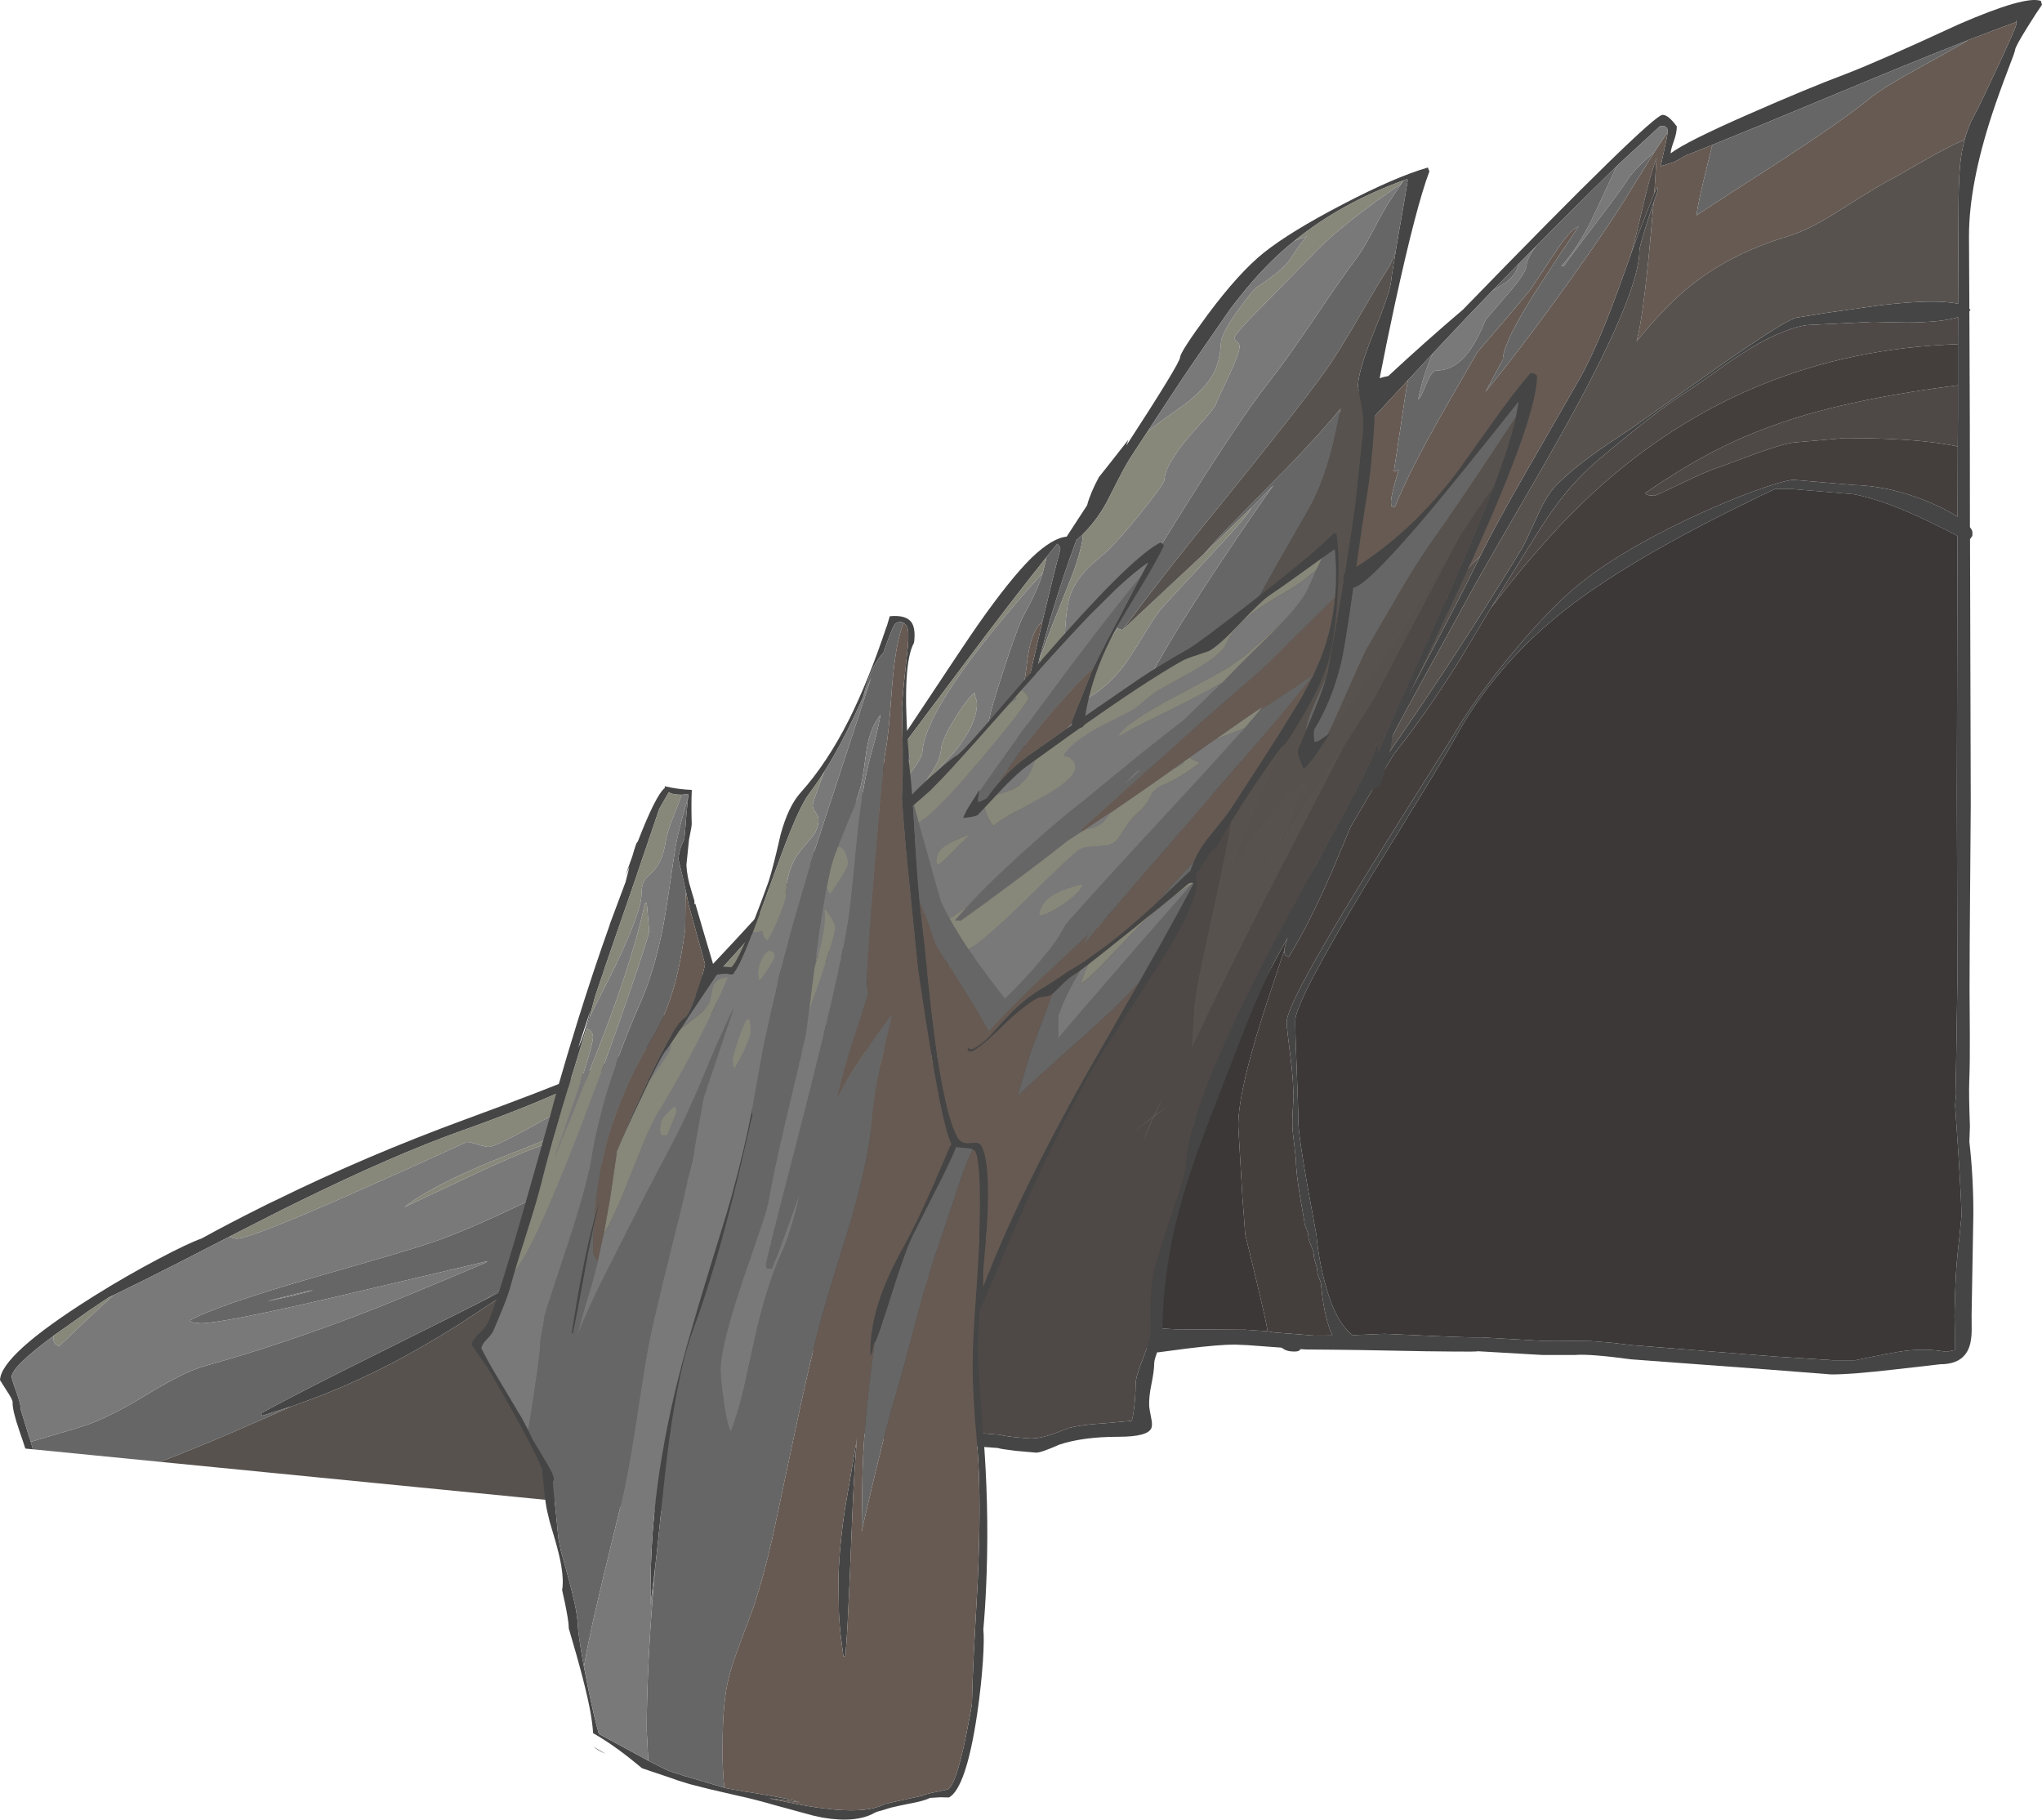 <?xml version="1.0" encoding="UTF-8" standalone="no"?>
<svg xmlns:ffdec="https://www.free-decompiler.com/flash" xmlns:xlink="http://www.w3.org/1999/xlink" ffdec:objectType="frame" height="980.75px" width="1100.7px" xmlns="http://www.w3.org/2000/svg">
  <g transform="matrix(1.0, 0.0, 0.0, 1.0, 390.9, 109.4)">
    <use ffdec:characterId="162" height="980.75" transform="matrix(1.0, 0.0, 0.0, 1.0, -390.9, -109.4)" width="1100.7" xlink:href="#shape0"/>
  </g>
  <defs>
    <g id="shape0" transform="matrix(1.0, 0.0, 0.0, 1.0, 390.9, 109.4)">
      <path d="M709.8 -106.85 Q706.8 -102.6 701.85 -94.6 695.3 -84.1 695.3 -82.5 695.3 -81.65 691.4 -71.6 686.25 -58.1 682.9 -47.85 670.45 -9.9 670.45 17.8 L670.65 57.0 671.25 57.65 670.65 58.35 670.7 68.9 670.9 120.0 670.95 174.75 Q672.3 176.4 672.3 177.65 672.3 180.75 672.15 179.5 L671.2 180.95 671.0 181.15 671.4 324.5 671.1 362.95 Q670.75 403.6 670.75 423.9 L670.9 448.55 Q671.0 463.35 670.6 473.1 670.3 480.4 670.95 497.7 L670.65 506.0 Q672.8 524.55 672.8 544.65 L671.85 599.5 671.9 607.8 Q671.8 613.0 670.65 616.4 667.4 625.9 655.0 625.9 L630.95 628.65 Q607.2 631.4 596.25 631.4 L562.3 628.75 488.25 623.25 Q466.25 620.25 458.1 620.9 L440.45 620.9 405.9 618.9 Q404.55 619.2 392.05 619.05 L377.5 618.9 Q340.9 618.1 313.25 617.95 L310.1 617.75 309.7 618.3 Q309.0 619.05 306.85 619.05 303.75 619.05 301.8 618.15 L299.8 616.95 281.55 615.6 274.65 615.3 Q266.45 615.3 249.15 617.4 L233.25 619.5 Q232.8 619.5 209.05 609.5 199.85 606.15 195.95 602.15 193.55 599.6 193.55 597.3 193.55 560.45 200.05 525.45 205.1 498.35 215.85 464.5 228.75 425.95 235.15 405.75 246.4 370.25 252.3 340.45 260.15 296.7 265.15 275.3 273.75 238.65 287.15 212.5 293.35 200.5 303.35 174.2 L309.7 157.9 299.05 168.75 296.15 166.25 295.45 165.45 Q295.45 155.5 323.4 126.4 331.3 111.2 339.3 103.25 347.75 94.8 357.4 93.3 377.2 74.9 397.65 57.5 499.6 -47.5 505.3 -47.5 508.4 -47.5 512.95 -41.25 512.95 -37.75 511.3 -33.2 509.65 -28.65 509.65 -26.85 L509.65 -26.75 Q517.7 -32.95 551.7 -47.85 583.65 -61.9 604.35 -69.65 621.7 -76.3 664.7 -96.2 701.0 -112.0 709.2 -108.9 L709.8 -106.85 M668.1 -34.15 Q670.0 -41.3 673.1 -46.85 675.1 -50.3 685.3 -72.05 696.05 -95.05 696.05 -96.7 696.05 -99.8 695.75 -97.5 L694.45 -97.0 Q683.9 -93.2 670.0 -87.8 L669.95 -87.75 Q640.7 -76.35 596.6 -57.9 554.35 -40.25 531.2 -30.95 L519.3 -26.2 518.2 -25.8 513.25 -23.05 511.6 -22.1 504.35 -19.8 Q504.4 -20.7 506.2 -28.7 507.95 -36.5 507.95 -37.95 L507.95 -38.05 Q507.95 -39.9 507.75 -40.35 507.6 -40.6 507.5 -40.45 L506.95 -41.0 Q506.4 -41.55 504.5 -41.55 L504.1 -41.55 504.05 -41.5 504.0 -41.5 482.05 -21.3 480.8 -20.1 460.25 0.1 Q447.95 12.3 437.2 23.2 L428.1 32.4 413.3 47.5 398.75 62.65 381.5 81.0 369.9 93.5 367.95 95.6 348.7 116.4 347.7 117.45 330.25 136.25 Q326.1 143.65 322.3 152.25 319.35 159.0 309.8 184.0 302.3 203.75 296.05 215.6 283.55 239.5 274.95 278.0 L268.25 310.2 Q264.25 329.7 261.05 341.7 252.95 372.3 239.7 417.2 224.7 467.9 220.5 483.0 211.15 517.05 206.7 541.3 201.4 570.35 201.4 594.2 201.4 598.15 216.75 604.45 L220.4 605.9 220.1 605.35 Q218.3 601.85 218.1 597.2 L218.25 591.85 Q218.25 561.6 240.7 507.85 251.0 483.2 277.8 429.8 297.75 390.0 321.8 351.2 L331.55 335.8 346.1 307.5 358.85 283.25 377.2 248.35 380.5 242.1 Q398.7 207.55 403.9 196.55 L404.25 195.9 406.9 190.45 Q415.7 172.65 431.05 146.1 L461.05 93.9 Q471.25 75.4 483.15 41.75 L488.2 27.7 488.15 27.85 488.45 26.95 492.3 16.4 492.6 15.7 499.95 -3.1 500.85 -5.25 501.8 -7.45 502.3 -8.55 502.8 -7.0 500.45 -0.3 498.75 4.85 496.8 10.9 Q492.8 23.65 492.8 25.6 492.8 43.3 469.25 89.95 462.7 102.95 454.3 118.15 444.15 136.6 422.8 173.3 404.0 205.7 397.95 217.15 L371.5 265.25 370.95 266.25 369.05 269.75 368.9 270.05 Q361.5 283.55 355.85 294.7 352.0 302.3 348.95 308.85 L356.25 298.5 Q394.65 243.4 429.65 185.9 431.25 183.3 437.8 168.6 442.85 157.35 447.95 152.15 455.55 144.45 466.7 136.3 473.15 131.55 488.75 121.25 L537.0 87.15 Q573.4 61.7 578.1 61.7 L592.7 59.35 622.35 55.15 Q652.65 51.6 664.55 54.35 L664.8 4.35 Q664.8 -10.65 665.5 -18.8 L665.75 -21.35 Q666.5 -28.3 668.1 -34.15 M664.5 76.1 L664.55 62.45 664.55 61.55 Q657.45 63.8 644.1 64.3 637.2 64.55 628.1 64.3 L618.75 64.05 583.4 65.8 Q576.7 66.5 565.75 71.4 555.5 75.95 539.9 86.65 522.9 98.85 515.0 103.9 501.45 112.65 470.75 138.4 461.1 146.5 452.6 156.95 446.55 164.35 440.3 174.05 L440.05 174.45 439.7 175.0 439.4 175.45 439.15 175.85 438.1 177.4 413.25 217.45 412.7 218.3 412.75 218.25 395.65 246.75 Q377.65 275.5 360.35 297.2 348.25 317.2 337.2 336.1 L327.1 360.2 Q314.7 388.75 303.75 406.4 L302.05 405.5 Q301.4 404.85 301.4 402.8 L301.4 402.7 Q301.45 400.7 303.25 395.85 297.95 405.45 293.0 414.7 271.15 455.6 256.35 488.0 247.8 506.65 241.6 522.5 L241.6 522.55 241.15 523.65 238.3 531.25 Q236.25 536.8 234.55 541.95 225.3 569.65 225.3 586.25 225.3 591.65 224.25 598.65 224.0 602.15 225.7 603.9 L226.95 604.8 227.05 604.85 Q230.55 606.6 242.65 607.05 L280.0 607.3 280.45 607.3 292.3 608.1 292.45 608.15 295.8 608.75 317.5 610.45 327.35 610.4 Q325.35 606.5 323.8 599.8 322.6 594.75 321.8 588.75 L321.25 583.55 Q321.25 582.0 320.25 579.75 319.2 577.5 319.2 575.9 319.2 574.35 318.25 571.55 317.3 568.75 317.3 567.15 317.3 565.6 315.85 562.1 314.35 558.6 314.35 557.0 314.35 555.45 313.25 552.9 312.15 550.3 312.15 548.75 L309.9 535.8 Q307.65 522.25 307.65 515.75 L306.8 507.95 Q305.9 501.1 305.75 498.1 305.6 494.8 305.95 488.9 L306.4 481.55 305.95 472.65 Q305.45 465.7 304.8 461.05 L303.45 450.0 Q302.65 443.45 302.65 441.55 302.65 431.65 343.1 365.95 364.05 331.95 392.3 287.3 402.15 270.3 418.8 249.45 436.0 227.85 452.3 212.5 474.55 191.4 520.35 169.75 538.15 161.35 554.2 155.45 569.25 149.95 575.6 149.2 L608.25 152.0 Q629.95 152.65 652.05 162.6 659.25 165.85 664.3 169.15 L664.4 131.25 664.5 114.0 664.5 108.55 664.5 98.25 664.5 76.1 M575.3 154.2 L565.75 154.2 Q491.25 189.4 453.75 218.5 415.2 248.45 392.8 289.5 386.95 300.3 345.65 367.05 307.3 430.7 307.3 440.6 307.3 448.55 308.1 467.8 308.9 487.05 308.9 494.2 308.9 501.75 313.85 529.75 L318.75 556.55 Q318.75 558.1 319.65 564.35 320.95 573.25 323.05 581.2 328.75 603.15 338.2 610.2 L343.85 610.0 355.45 609.5 379.95 610.6 Q403.1 611.65 407.15 611.4 L442.3 613.4 Q443.85 613.1 454.05 613.25 L466.25 613.4 477.75 614.3 488.55 615.6 565.3 621.7 597.15 623.75 609.05 623.75 Q629.9 619.4 636.25 618.65 647.6 617.3 658.25 619.2 L662.8 618.25 662.8 607.55 662.65 599.2 662.95 587.75 Q663.3 577.95 663.75 572.3 664.05 568.1 665.3 557.2 L666.4 546.05 Q666.4 538.9 664.7 512.0 L662.95 486.25 663.5 480.15 Q663.35 475.25 663.35 470.15 L663.45 467.4 664.2 419.05 663.9 318.1 664.25 179.45 Q657.0 175.6 648.1 171.35 625.05 160.25 608.55 157.0 L575.3 154.2" fill="#454545" fill-rule="evenodd" stroke="none"/>
      <path d="M669.95 -87.75 L670.0 -87.8 Q683.9 -93.2 694.45 -97.0 L695.75 -97.5 Q696.05 -99.8 696.05 -96.7 696.05 -95.05 685.3 -72.05 675.1 -50.3 673.1 -46.85 670.0 -41.3 668.1 -34.15 L662.05 -31.35 Q653.8 -27.3 642.5 -20.75 L631.4 -14.35 Q622.1 -9.75 600.6 4.05 584.25 14.55 572.8 17.95 543.2 26.95 522.3 43.05 507.8 54.15 491.25 74.65 L491.4 74.05 Q494.75 62.2 498.65 20.0 L500.45 -0.3 502.8 -7.0 502.3 -8.55 501.8 -7.45 500.85 -5.25 502.0 -24.35 Q501.1 -21.9 500.35 -19.3 L500.15 -18.75 Q497.65 -10.95 494.3 3.5 490.65 19.2 489.05 24.65 L488.2 27.7 483.15 41.75 Q471.25 75.4 461.05 93.9 L431.05 146.1 Q415.7 172.65 406.9 190.45 L402.8 194.35 Q399.6 197.3 392.05 208.3 384.15 219.8 376.4 233.0 356.25 267.4 356.25 279.8 356.25 281.4 357.8 282.3 L358.85 283.25 346.1 307.5 331.55 335.8 321.8 351.2 Q297.75 390.0 277.8 429.8 251.0 483.2 240.7 507.85 218.25 561.6 218.25 591.85 L218.1 597.2 Q218.3 601.85 220.1 605.35 L220.4 605.9 216.75 604.45 Q201.4 598.15 201.4 594.2 201.4 570.35 206.7 541.3 211.15 517.05 220.5 483.0 224.7 467.9 239.7 417.2 252.95 372.3 261.05 341.7 264.25 329.7 268.25 310.2 L274.95 278.0 Q283.55 239.5 296.05 215.6 302.3 203.75 309.8 184.0 319.35 159.0 322.3 152.25 326.1 143.65 330.25 136.25 L347.7 117.45 348.7 116.4 367.95 95.6 Q366.25 105.3 364.2 119.85 L360.45 144.65 Q362.0 144.5 363.1 143.9 362.15 146.4 360.65 152.15 358.9 158.8 358.9 161.05 358.9 163.2 359.2 163.55 L360.9 164.05 Q368.75 144.35 388.4 110.05 L405.4 80.45 Q421.35 62.05 434.05 46.7 L447.05 27.15 Q455.35 14.4 460.0 12.65 448.3 29.95 438.5 45.2 419.2 75.15 419.2 84.35 L409.7 102.0 409.1 102.7 420.6 88.35 Q436.35 68.25 456.05 40.75 477.3 10.95 487.95 -6.7 L500.8 -27.35 506.8 -36.35 507.9 -37.9 507.95 -38.05 507.95 -37.95 Q507.95 -36.5 506.2 -28.7 504.4 -20.7 504.35 -19.8 L511.6 -22.1 513.25 -23.05 518.2 -25.8 519.3 -26.2 531.2 -30.95 532.1 -31.3 529.4 -20.45 Q524.2 0.6 523.75 5.75 L523.55 6.7 Q536.3 -1.8 571.05 -24.05 602.6 -44.7 617.0 -56.4 624.1 -62.15 641.5 -71.7 662.85 -83.4 669.95 -87.75 M356.25 298.5 L348.95 308.85 Q352.0 302.3 355.85 294.7 L355.6 296.7 Q355.6 297.55 356.25 298.5" fill="#665a53" fill-rule="evenodd" stroke="none"/>
      <path d="M500.45 -0.3 L498.65 20.0 Q494.75 62.2 491.4 74.05 L491.25 74.65 Q507.8 54.15 522.3 43.05 543.2 26.95 572.8 17.95 584.25 14.55 600.6 4.05 622.1 -9.75 631.4 -14.35 L642.5 -20.75 Q653.8 -27.3 662.05 -31.35 L668.1 -34.15 Q666.5 -28.3 665.75 -21.35 L665.5 -18.8 Q664.8 -10.65 664.8 4.35 L664.55 54.35 Q652.65 51.6 622.35 55.15 L592.7 59.35 578.1 61.7 Q573.4 61.7 537.0 87.15 L488.75 121.25 Q473.15 131.55 466.7 136.3 455.55 144.45 447.95 152.15 442.85 157.35 437.8 168.6 431.25 183.3 429.65 185.9 394.65 243.4 356.25 298.5 355.6 297.55 355.6 296.7 L355.85 294.7 Q361.5 283.55 368.9 270.05 L369.05 269.75 370.95 266.25 371.5 265.25 397.95 217.15 Q404.0 205.7 422.8 173.3 444.15 136.6 454.3 118.15 462.7 102.95 469.25 89.95 492.8 43.3 492.8 25.6 492.8 23.65 496.8 10.9 L498.75 4.85 500.45 -0.3" fill="#57524e" fill-rule="evenodd" stroke="none"/>
      <path d="M507.95 -38.05 L507.9 -37.9 506.8 -36.35 500.8 -27.35 497.45 -24.4 Q489.9 -17.7 487.15 -13.55 481.6 -5.2 470.05 9.9 456.9 27.15 452.15 33.9 L450.75 34.05 Q459.95 23.75 467.6 7.95 L479.95 -18.55 480.8 -20.1 482.05 -21.3 504.0 -41.5 504.05 -41.5 504.1 -41.55 504.5 -41.55 Q506.4 -41.55 506.95 -41.0 L507.5 -40.45 Q507.6 -40.6 507.75 -40.35 507.95 -39.9 507.95 -38.05 M428.1 32.4 L437.2 23.2 Q432.0 30.15 432.0 33.55 432.0 37.35 421.85 49.05 410.25 62.4 409.8 63.25 406.0 72.65 401.85 78.75 393.95 90.3 383.4 90.3 380.85 90.3 377.95 97.5 374.9 105.25 373.55 105.9 376.35 91.9 381.5 81.0 L398.75 62.65 413.3 47.5 Q416.8 45.25 420.95 42.7 426.65 38.35 427.5 33.0 L428.1 32.4" fill="#797979" fill-rule="evenodd" stroke="none"/>
      <path d="M669.95 -87.75 Q662.85 -83.4 641.5 -71.7 624.1 -62.15 617.0 -56.4 602.6 -44.7 571.05 -24.05 536.3 -1.8 523.55 6.7 L523.75 5.75 Q524.2 0.6 529.4 -20.45 L532.1 -31.3 531.2 -30.95 Q554.35 -40.25 596.6 -57.9 640.7 -76.35 669.95 -87.75 M500.8 -27.35 L487.95 -6.7 Q477.3 10.95 456.05 40.75 436.35 68.25 420.6 88.35 L409.1 102.7 409.7 102.0 419.2 84.35 Q419.2 75.15 438.5 45.2 448.3 29.95 460.0 12.65 455.35 14.4 447.05 27.15 L434.05 46.7 Q421.35 62.05 405.4 80.45 L388.4 110.05 Q368.75 144.35 360.9 164.05 L359.2 163.55 Q358.9 163.2 358.9 161.05 358.9 158.8 360.65 152.15 362.15 146.4 363.1 143.9 362.0 144.5 360.45 144.65 L364.2 119.85 Q366.25 105.3 367.95 95.6 L369.9 93.5 381.5 81.0 Q376.35 91.9 373.55 105.9 374.9 105.25 377.95 97.5 380.85 90.3 383.4 90.3 393.95 90.3 401.85 78.75 406.0 72.65 409.8 63.25 410.25 62.4 421.85 49.05 432.0 37.35 432.0 33.55 432.0 30.15 437.2 23.2 447.95 12.3 460.25 0.1 L480.8 -20.1 479.95 -18.55 467.6 7.95 Q459.95 23.75 450.75 34.05 L452.15 33.9 Q456.9 27.15 470.05 9.9 481.6 -5.2 487.15 -13.55 489.9 -17.7 497.45 -24.4 L500.8 -27.35 M428.1 32.4 L427.5 33.0 Q426.65 38.35 420.95 42.7 416.8 45.25 413.3 47.5 L428.1 32.4" fill="#666666" fill-rule="evenodd" stroke="none"/>
      <path d="M488.2 27.7 L489.05 24.65 Q490.65 19.2 494.3 3.5 497.65 -10.95 500.15 -18.75 L500.35 -19.3 Q501.1 -21.9 502.0 -24.35 L500.85 -5.25 499.95 -3.1 492.6 15.7 492.3 16.4 488.45 26.95 488.15 27.85 488.2 27.7 M412.75 218.25 L412.7 218.3 413.25 217.45 438.1 177.4 439.15 175.85 439.4 175.45 439.7 175.0 440.05 174.45 440.3 174.05 Q446.55 164.35 452.6 156.95 461.1 146.5 470.75 138.4 501.45 112.65 515.0 103.9 522.9 98.85 539.9 86.65 555.5 75.95 565.75 71.4 576.7 66.5 583.4 65.8 L618.75 64.05 628.1 64.3 Q637.2 64.55 644.1 64.3 657.45 63.8 664.55 61.55 L664.55 62.45 664.5 76.1 Q550.6 79.85 467.5 156.55 443.8 178.4 417.65 211.95 L412.75 218.25 M664.5 98.25 L664.5 108.55 664.5 114.0 664.4 131.25 Q643.5 126.7 603.55 126.7 L591.0 127.8 578.4 128.9 Q572.7 128.9 556.45 134.75 L535.45 142.5 Q530.3 144.0 515.4 151.15 501.45 157.8 500.9 157.8 L497.6 157.5 Q496.6 157.25 495.9 156.4 516.1 142.5 533.05 133.75 554.3 122.8 579.0 115.25 613.55 104.7 664.5 98.25" fill="#4e4946" fill-rule="evenodd" stroke="none"/>
      <path d="M412.75 218.25 L417.65 211.95 Q443.8 178.4 467.5 156.55 550.6 79.85 664.5 76.1 L664.5 98.25 Q613.55 104.7 579.0 115.25 554.3 122.8 533.05 133.75 516.1 142.5 495.9 156.4 496.6 157.25 497.6 157.5 L500.9 157.8 Q501.45 157.8 515.4 151.15 530.3 144.0 535.45 142.5 L556.45 134.75 Q572.7 128.9 578.4 128.9 L591.0 127.8 603.55 126.7 Q643.5 126.7 664.4 131.25 L664.3 169.15 Q659.25 165.85 652.05 162.6 629.95 152.65 608.25 152.0 L575.6 149.2 Q569.25 149.95 554.2 155.45 538.15 161.35 520.35 169.75 474.55 191.4 452.3 212.5 436.0 227.85 418.8 249.45 402.15 270.3 392.3 287.3 364.05 331.95 343.1 365.95 302.65 431.65 302.65 441.55 302.65 443.45 303.45 450.0 L304.8 461.05 Q305.45 465.7 305.95 472.65 L306.4 481.55 305.95 488.9 Q305.6 494.8 305.75 498.1 305.9 501.1 306.8 507.95 L307.65 515.75 Q307.65 522.25 309.9 535.8 L312.15 548.75 Q312.15 550.3 313.25 552.9 314.35 555.45 314.35 557.0 314.35 558.6 315.85 562.1 317.3 565.6 317.3 567.15 317.3 568.75 318.25 571.55 319.2 574.35 319.2 575.9 319.2 577.5 320.25 579.75 321.25 582.0 321.25 583.55 L321.8 588.75 Q322.6 594.75 323.8 599.8 325.35 606.5 327.35 610.4 L317.5 610.45 295.8 608.75 292.45 608.15 Q291.05 600.45 286.7 582.3 L280.3 555.9 279.55 545.45 278.75 535.0 277.65 516.15 276.55 497.3 Q276.55 476.9 293.9 425.2 L301.4 402.7 301.4 402.8 Q301.4 404.85 302.05 405.5 L303.75 406.4 Q314.7 388.75 327.1 360.2 L337.2 336.1 Q348.25 317.2 360.35 297.2 377.65 275.5 395.65 246.75 L412.75 218.25 M225.7 603.9 Q224.0 602.15 224.25 598.65 225.3 591.65 225.3 586.25 225.3 569.65 234.55 541.95 234.1 544.9 233.0 557.95 232.2 567.65 230.45 573.25 229.7 576.5 226.0 601.9 L225.7 603.9 M241.6 522.5 Q247.8 506.65 256.35 488.0 253.4 496.75 251.4 512.5 245.5 516.65 241.6 522.5" fill="#443f3d" fill-rule="evenodd" stroke="none"/>
      <path d="M292.45 608.15 L292.3 608.1 280.45 607.3 280.0 607.3 242.65 607.05 Q230.55 606.6 227.05 604.85 L226.95 604.8 225.7 603.9 226.0 601.9 Q229.7 576.5 230.45 573.25 232.2 567.65 233.0 557.95 234.1 544.9 234.55 541.95 236.25 536.8 238.3 531.25 L241.15 523.65 241.6 522.55 241.6 522.5 Q245.5 516.65 251.4 512.5 253.4 496.75 256.35 488.0 271.15 455.6 293.0 414.7 297.95 405.45 303.25 395.85 301.45 400.7 301.4 402.7 L293.9 425.2 Q276.55 476.9 276.55 497.3 L277.65 516.15 278.75 535.0 279.55 545.45 280.3 555.9 286.7 582.3 Q291.05 600.45 292.45 608.15 M575.3 154.2 L608.55 157.0 Q625.05 160.25 648.1 171.35 657.0 175.6 664.25 179.45 L663.9 318.1 664.2 419.05 663.45 467.4 663.35 470.15 Q663.35 475.25 663.5 480.15 L662.95 486.25 664.7 512.0 Q666.4 538.9 666.4 546.05 L665.3 557.2 Q664.05 568.1 663.75 572.3 663.3 577.95 662.95 587.75 L662.65 599.2 662.8 607.55 662.8 618.25 658.25 619.2 Q647.6 617.3 636.25 618.65 629.9 619.4 609.05 623.75 L597.15 623.75 565.3 621.7 488.55 615.6 477.75 614.3 466.25 613.4 454.05 613.25 Q443.85 613.1 442.3 613.4 L407.15 611.4 Q403.1 611.65 379.95 610.6 L355.45 609.5 343.85 610.0 338.2 610.2 Q328.75 603.15 323.05 581.2 320.95 573.25 319.65 564.35 318.75 558.1 318.75 556.55 L313.85 529.75 Q308.9 501.75 308.9 494.2 308.9 487.05 308.1 467.8 307.3 448.55 307.3 440.6 307.3 430.7 345.65 367.05 386.95 300.3 392.8 289.5 415.2 248.45 453.75 218.5 491.25 189.4 565.75 154.2 L575.3 154.2" fill="#3c3837" fill-rule="evenodd" stroke="none"/>
      <path d="M358.85 283.25 L357.8 282.3 Q356.25 281.4 356.25 279.8 356.25 267.4 376.4 233.0 384.15 219.8 392.05 208.3 399.6 197.3 402.8 194.35 L406.9 190.45 404.25 195.9 403.9 196.55 Q398.7 207.55 380.5 242.1 L377.2 248.35 358.85 283.25" fill="#56514d" fill-rule="evenodd" stroke="none"/>
      <path d="M361.35 26.4 L362.55 19.25 363.1 16.0 Q366.8 -4.95 367.9 -12.2 L367.65 -12.9 365.65 -12.2 Q331.85 0.1 306.85 20.4 300.25 25.7 294.3 31.55 283.15 42.6 272.0 57.5 L254.05 83.45 Q247.6 92.75 236.75 109.35 L227.55 123.35 219.75 135.25 Q216.15 140.6 212.1 148.65 L205.5 161.55 Q200.2 171.15 192.9 178.4 L192.9 178.35 192.3 179.0 191.15 180.0 189.7 181.4 188.95 181.85 188.95 182.7 Q182.7 199.35 176.3 220.65 L175.35 223.8 175.15 224.2 169.3 245.95 169.15 246.45 169.25 246.25 Q163.0 271.45 162.2 289.25 L160.9 297.9 Q159.75 305.45 159.55 310.0 L159.2 314.35 158.55 319.45 Q156.45 332.75 150.15 346.65 145.3 357.45 144.3 360.2 141.6 367.75 141.25 374.7 141.2 376.55 142.45 376.85 L142.9 376.95 143.8 377.3 143.4 378.2 142.4 378.35 142.0 378.4 141.55 378.35 141.2 378.35 141.05 378.3 Q139.5 378.0 139.55 376.05 139.95 367.3 146.6 349.0 153.2 330.95 153.8 318.95 L153.9 318.55 Q153.95 316.95 152.55 313.75 151.1 310.4 151.25 308.85 151.3 306.9 154.2 299.45 157.15 291.95 157.35 286.6 157.55 283.1 166.8 243.55 L170.85 226.25 170.95 225.7 Q177.1 199.8 180.65 186.75 L180.15 184.85 178.95 183.7 173.25 190.8 Q154.35 214.35 128.95 248.35 L96.7 291.4 81.4 311.85 79.4 314.4 Q53.8 348.15 29.65 376.85 5.05 405.85 -18.1 429.75 -26.3 438.25 -34.4 446.05 L-35.2 446.5 Q-27.6 442.85 -21.65 440.25 0.65 427.7 10.65 422.6 47.05 404.0 63.2 401.6 L68.0 401.25 Q70.6 401.3 72.15 403.15 72.85 403.95 74.2 407.2 75.15 409.35 76.55 410.7 79.0 413.1 82.85 413.2 L92.5 412.65 Q101.5 411.6 114.4 408.65 L132.8 403.9 Q146.6 400.1 163.5 394.7 L167.0 393.6 173.35 391.55 182.5 388.55 Q204.95 381.15 229.25 372.55 L235.55 370.25 246.4 366.85 249.9 365.7 Q247.75 367.2 245.75 368.8 L244.65 369.65 Q241.35 372.3 236.6 376.7 L230.2 378.9 230.15 378.95 Q224.2 381.1 210.3 385.35 192.4 390.9 161.1 399.95 L129.25 408.9 128.75 409.05 109.05 414.05 Q93.45 417.8 85.35 418.85 L80.0 419.2 79.95 420.1 59.35 441.9 Q48.45 453.55 40.1 463.1 L37.25 466.4 Q29.75 475.05 24.7 481.7 L13.55 495.5 13.4 495.75 0.2 509.7 -3.45 513.05 Q-22.5 530.45 -42.65 538.75 -40.25 535.85 -36.85 533.8 -34.35 532.35 -34.25 531.45 -34.2 529.8 -8.6 507.8 L-8.2 507.5 2.7 498.05 2.75 498.0 Q22.2 480.75 29.1 472.55 L58.1 437.75 68.8 425.45 Q73.85 419.8 76.55 417.3 L76.0 416.75 73.65 413.6 73.3 413.05 Q69.25 406.85 66.75 406.8 L66.65 406.8 65.95 406.85 63.4 407.15 Q61.25 407.5 58.4 408.4 45.15 412.25 16.4 425.85 -11.9 439.3 -38.2 453.5 -68.55 469.75 -83.85 476.85 -107.65 487.8 -142.1 500.05 -178.9 513.15 -230.4 538.5 -237.95 542.15 -245.75 546.15 L-267.2 557.1 -294.65 571.2 Q-314.45 581.3 -329.6 588.6 L-331.9 589.65 -335.8 592.2 -340.45 595.35 -341.15 595.85 -341.8 596.25 -342.0 596.35 -360.85 609.7 -362.0 610.45 -362.0 610.55 Q-384.35 627.05 -384.6 632.55 -384.7 633.75 -382.1 640.75 -379.55 647.85 -379.65 650.6 L-375.65 663.6 -374.3 667.7 -374.3 667.75 -373.15 671.75 -377.25 671.35 -378.55 667.35 -380.45 661.8 Q-384.3 650.6 -384.1 646.4 -384.0 645.05 -387.45 639.9 L-390.9 634.45 Q-390.3 620.75 -342.0 590.25 L-339.45 588.65 Q-322.7 578.2 -305.35 569.05 -289.45 560.65 -282.3 558.15 -267.1 549.8 -250.65 541.6 -246.4 539.4 -241.95 537.35 -193.5 513.55 -140.55 494.1 -96.0 477.75 -80.3 470.95 -66.6 465.05 -49.3 455.75 L-49.3 455.7 Q-49.3 454.75 -37.3 442.3 L-6.8 410.4 Q44.2 356.45 76.95 314.05 L81.7 307.95 Q91.15 295.0 105.95 272.6 129.65 236.75 136.55 226.9 153.7 202.5 165.15 191.25 176.3 180.55 184.05 179.85 L195.1 162.9 Q196.75 156.5 201.45 147.75 L205.2 143.05 217.3 127.65 216.2 130.8 Q245.05 86.45 245.2 83.2 245.35 80.2 260.0 60.3 276.95 37.5 290.45 26.7 304.7 15.4 332.65 0.85 361.15 -14.05 378.75 -19.1 L379.6 -17.05 Q372.5 1.6 361.0 54.4 350.75 102.15 350.35 110.35 349.1 135.3 346.85 151.7 343.4 172.85 340.15 196.2 370.15 177.2 394.35 145.3 L413.8 118.1 Q425.5 101.55 434.15 91.6 L436.6 92.2 Q437.65 92.55 437.6 94.45 436.4 119.35 397.95 202.6 L371.6 258.75 Q359.6 284.65 359.4 288.8 359.2 293.7 353.7 311.95 L353.05 314.15 346.15 317.6 Q343.2 324.05 338.7 331.3 L325.75 351.1 Q317.9 363.05 314.05 370.9 L295.5 409.45 Q284.5 433.05 278.25 449.65 L262.0 491.6 Q253.2 514.4 248.45 529.7 235.75 570.3 235.75 608.4 235.75 612.35 233.5 617.8 231.25 623.25 231.25 625.45 231.25 629.3 229.75 636.7 228.3 643.65 228.55 648.55 228.65 650.05 229.65 655.0 230.4 658.55 229.75 660.25 227.95 665.0 211.85 665.0 192.7 665.0 179.9 669.3 170.4 673.55 167.65 673.55 L156.85 672.6 Q148.35 671.6 147.0 671.05 L93.75 667.15 Q67.1 665.3 57.95 649.1 55.0 643.95 52.55 634.55 49.65 623.7 48.25 620.45 L44.5 612.25 36.15 593.8 Q26.05 571.1 26.05 567.65 L23.0 554.35 Q20.8 545.35 19.95 539.65 L19.35 535.0 20.3 535.0 21.75 538.3 Q26.3 548.9 35.9 573.65 43.0 591.8 48.3 604.2 L53.2 615.25 Q74.95 661.8 94.2 659.65 L148.25 663.9 Q149.5 664.45 155.85 665.2 L164.5 665.9 Q170.05 665.9 176.45 663.55 L185.75 660.15 Q192.15 658.45 204.25 657.75 L219.2 656.4 Q220.3 652.1 220.85 645.15 221.25 640.3 221.25 636.55 221.25 632.5 225.4 622.3 229.5 612.1 229.5 607.0 L229.5 592.2 Q229.65 583.55 230.75 577.65 231.9 571.55 240.35 546.35 248.25 522.65 248.25 520.75 248.25 505.15 259.9 475.05 L260.1 474.6 260.65 473.2 261.15 471.95 261.3 471.5 262.15 469.45 262.35 468.95 262.9 467.6 263.25 466.7 263.6 465.9 263.75 465.45 263.95 465.0 264.45 463.9 264.6 463.45 265.6 461.1 266.2 459.8 266.7 458.55 267.25 457.3 267.45 456.9 268.55 454.35 268.75 453.95 269.2 452.85 269.4 452.5 269.7 451.8 271.05 448.8 Q279.95 429.05 292.45 404.95 L292.5 404.85 299.25 391.95 334.5 327.1 337.05 322.35 Q350.65 296.85 350.9 292.3 L351.85 292.3 351.95 296.0 352.65 294.35 Q356.45 285.4 370.9 253.2 L381.2 230.3 Q401.05 186.15 410.9 161.3 L413.85 153.8 Q422.85 130.2 426.2 115.25 L427.65 107.1 Q393.55 150.05 378.3 168.1 345.9 206.3 338.6 207.4 334.25 238.45 332.05 247.9 327.05 268.4 317.65 283.65 L317.4 284.7 Q317.25 286.65 317.4 288.05 L317.65 290.5 Q319.75 290.3 322.3 288.25 323.6 287.25 324.55 286.75 325.5 286.2 326.05 286.15 L319.5 295.9 Q314.75 302.85 311.85 305.35 L309.95 300.95 Q308.4 297.0 308.45 295.4 308.45 295.15 312.75 284.85 L312.9 284.55 316.5 275.9 Q321.75 263.3 324.0 255.6 L324.6 253.25 325.4 248.7 Q328.65 231.65 331.9 212.25 L333.3 203.45 333.05 201.65 Q333.1 201.05 334.05 199.1 337.3 178.85 339.6 162.3 L339.6 162.0 343.65 123.7 Q343.6 123.35 343.7 123.05 L343.9 118.65 Q344.15 114.8 342.55 106.95 341.0 99.15 341.1 98.2 341.5 89.75 349.55 69.85 358.05 49.0 358.8 43.05 L358.85 42.9 359.5 37.75 359.6 37.5 360.2 33.45 360.25 32.85 360.4 32.65 360.55 31.5 361.15 27.75 361.35 26.4 M29.7 650.9 L29.35 652.15 Q-5.7 680.1 -36.95 700.4 L-37.75 700.95 -42.85 704.25 -49.85 703.6 -44.2 700.3 Q-43.1 699.6 -42.1 699.05 4.2 671.6 29.7 650.9 M-129.95 591.4 Q-111.9 582.1 -97.35 574.15 L-100.3 576.0 -143.25 604.25 Q-168.7 620.3 -191.05 631.05 -211.95 641.1 -233.9 648.65 L-249.7 653.7 -250.1 652.25 Q-229.5 641.1 -198.15 625.5 L-145.5 599.25 -129.95 591.4" fill="#454545" fill-rule="evenodd" stroke="none"/>
      <path d="M365.65 -12.2 L367.65 -12.9 367.9 -12.2 Q366.8 -4.95 363.1 16.0 L362.55 19.25 361.35 26.4 358.15 34.0 Q352.15 43.25 345.4 55.0 330.1 81.6 322.45 92.0 306.1 114.45 264.35 165.85 233.35 204.0 214.6 229.65 L214.0 230.15 Q212.15 229.65 211.7 229.35 L211.55 229.2 Q211.0 228.55 211.1 226.8 211.3 222.4 243.75 170.3 277.35 116.35 293.6 95.85 301.85 85.45 317.0 63.1 333.1 39.25 339.45 30.9 343.6 25.6 349.2 14.95 355.4 3.05 358.45 -1.45 L364.65 -10.65 364.7 -10.65 365.0 -11.15 365.35 -11.65 365.6 -12.1 365.65 -12.2 M324.0 255.6 Q321.75 263.3 316.5 275.9 L312.9 284.55 312.75 284.85 Q313.55 280.15 315.85 274.15 317.6 269.55 323.65 256.3 L323.75 256.15 324.0 255.6 M324.55 286.75 Q323.6 287.25 322.3 288.25 319.75 290.3 317.65 290.5 L317.4 288.05 Q317.25 286.65 317.4 284.7 L317.65 283.65 Q327.05 268.4 332.05 247.9 334.25 238.45 338.6 207.4 345.9 206.3 378.3 168.1 393.55 150.05 427.65 107.1 L426.2 115.25 420.95 123.25 Q399.45 156.15 380.6 182.8 372.9 193.75 362.75 211.1 L346.05 239.8 Q344.15 243.0 331.0 273.05 327.45 281.15 324.7 286.5 L324.55 286.75 M-373.15 671.75 L-374.3 667.75 -374.3 667.7 Q-350.4 660.75 -344.15 658.6 -331.2 654.15 -310.8 641.7 -291.55 630.0 -281.5 627.15 -238.7 615.15 -195.35 598.45 -174.6 590.5 -129.0 571.1 L-128.15 570.35 -212.4 590.15 Q-272.45 604.05 -282.9 603.8 L-286.7 603.4 Q-287.8 603.1 -288.45 602.25 -274.7 594.45 -220.9 578.9 L-180.45 567.2 Q-159.4 561.0 -150.55 557.55 -124.55 547.45 -95.45 532.4 -67.9 518.15 -50.95 506.5 -26.7 489.95 -10.7 477.35 8.2 462.4 20.1 449.75 23.55 446.1 36.25 436.05 47.45 427.15 51.7 421.5 L56.9 414.7 61.55 409.1 63.4 407.15 65.95 406.85 66.65 406.8 66.75 406.8 Q69.25 406.85 73.3 413.05 L73.65 413.6 76.0 416.75 76.55 417.3 Q73.85 419.8 68.8 425.45 L58.1 437.75 29.1 472.55 Q22.2 480.75 2.75 498.0 L2.7 498.05 Q-5.5 502.85 -19.4 513.1 -37.1 526.2 -65.45 548.5 -78.9 558.6 -107.35 576.8 L-129.95 591.4 -145.5 599.25 -198.15 625.5 Q-229.5 641.1 -250.1 652.25 L-249.7 653.7 -233.9 648.65 Q-249.15 655.55 -266.85 663.15 -286.45 671.6 -304.65 678.5 L-373.15 671.75 M173.35 391.55 L167.0 393.6 163.5 394.7 Q183.65 372.5 195.7 352.65 204.2 338.6 209.55 324.4 217.45 303.5 218.4 282.35 219.1 267.7 256.6 209.6 275.6 180.4 295.5 152.15 L283.7 164.15 258.0 189.2 Q265.8 180.35 271.6 174.5 L306.3 139.2 Q321.55 123.15 331.75 110.85 L329.15 123.5 Q323.65 149.2 314.5 165.15 299.75 190.6 287.95 211.9 277.4 230.9 273.2 239.5 265.8 251.45 259.65 265.1 L258.05 268.75 251.35 284.05 246.45 295.15 Q238.65 312.55 231.8 325.2 L231.1 326.6 Q222.9 341.1 207.85 357.15 L179.9 384.9 Q176.35 388.35 173.35 391.55 M92.5 412.65 L82.85 413.2 Q79.0 413.1 76.55 410.7 75.15 409.35 74.2 407.2 72.85 403.95 72.15 403.15 70.6 401.3 68.0 401.25 L63.2 401.6 Q65.7 397.35 69.05 392.4 75.75 382.65 98.6 352.9 116.15 329.7 125.3 316.1 L127.95 312.05 Q141.55 290.9 142.0 280.35 142.25 275.65 150.05 251.8 157.8 227.9 161.1 221.9 168.15 209.25 171.15 199.45 L172.85 192.7 173.25 190.8 178.95 183.7 180.15 184.85 180.65 186.75 Q177.1 199.8 170.95 225.7 166.4 229.4 164.2 238.85 163.25 242.9 162.25 251.3 161.2 259.5 160.45 262.65 154.9 285.75 148.75 302.5 145.8 310.5 142.55 317.8 136.8 330.65 129.85 341.45 116.45 362.65 92.5 412.65 M142.9 376.95 L142.45 376.85 Q141.2 376.55 141.25 374.7 141.6 367.75 144.3 360.2 145.3 357.45 150.15 346.65 156.45 332.75 158.55 319.45 L159.2 314.35 159.5 319.5 159.95 329.1 142.9 376.95 M169.25 246.25 L169.15 246.45 169.3 245.95 175.15 224.2 175.35 223.8 176.3 220.65 Q182.7 199.35 188.95 182.7 L188.95 181.85 189.7 181.4 191.15 180.0 192.3 179.0 192.9 178.35 192.9 178.4 Q192.4 186.15 187.3 199.95 L175.85 228.75 175.1 230.75 174.9 231.25 169.75 244.9 169.55 245.4 169.25 246.25 M276.4 301.15 L266.75 313.55 262.5 319.2 262.5 319.25 259.0 323.9 258.5 324.55 258.5 324.6 255.25 328.95 Q248.25 338.5 241.9 347.8 L241.55 348.45 246.45 337.85 250.8 328.5 Q263.35 300.65 263.65 295.55 263.85 290.9 268.95 278.25 L269.1 277.85 269.15 277.7 277.1 262.85 Q285.0 249.05 293.6 238.05 302.8 226.25 310.7 214.8 302.25 240.7 296.7 256.6 L296.65 256.6 291.85 269.8 291.8 269.85 291.55 270.5 291.15 271.6 290.85 272.3 279.5 297.25 276.4 301.15 M231.5 491.8 L232.75 490.9 237.55 487.5 237.75 487.4 238.35 487.0 238.55 486.85 239.25 486.35 236.15 488.7 231.25 492.35 230.55 492.85 227.05 495.5 221.6 499.5 220.8 500.1 219.0 501.4 220.8 500.0 221.85 499.2 227.15 495.1 230.35 492.65 230.8 492.3 231.5 491.8 M-222.2 586.0 Q-224.05 586.15 -234.35 588.75 -244.5 591.2 -246.65 591.95 L-232.6 588.85 Q-223.6 586.6 -222.2 586.0" fill="#666666" fill-rule="evenodd" stroke="none"/>
      <path d="M365.65 -12.2 L365.6 -12.1 365.35 -11.65 365.0 -11.15 364.7 -10.65 364.65 -10.65 351.15 -1.05 Q327.5 16.05 315.9 28.75 L288.6 56.55 Q274.7 70.5 274.65 72.45 274.55 74.05 276.0 75.0 277.4 76.0 277.25 77.55 277.15 81.15 271.05 94.15 264.8 107.2 264.8 107.6 264.7 109.15 260.4 114.2 L250.95 124.85 Q237.1 140.85 236.7 149.5 236.6 151.3 223.4 167.85 209.2 185.3 202.3 190.8 190.0 200.45 186.15 210.9 183.85 217.15 183.15 231.85 L181.45 246.4 179.75 260.8 Q179.55 264.5 177.65 267.9 L188.6 257.05 Q201.45 243.45 211.55 229.2 L211.7 229.35 Q212.15 229.65 214.0 230.15 L214.6 229.65 215.0 229.35 255.85 191.15 258.0 189.2 283.7 164.15 Q281.75 168.5 262.0 189.5 236.3 217.15 234.65 219.15 230.85 224.0 225.15 233.55 218.8 244.0 215.6 248.4 203.3 265.3 184.3 272.05 192.25 275.7 194.45 277.35 197.7 279.7 197.6 282.85 197.45 284.6 189.0 291.55 180.65 298.5 180.55 300.15 180.5 301.9 182.45 304.75 184.4 307.6 184.35 309.15 184.3 310.95 180.9 316.25 178.85 319.35 178.0 321.35 177.3 322.8 177.3 323.6 177.2 325.7 174.2 330.85 171.3 336.0 171.25 337.85 171.1 340.2 163.05 352.0 L161.6 352.15 168.45 330.45 Q170.15 325.4 172.0 320.75 174.3 314.55 176.7 308.95 171.5 304.1 166.7 302.55 164.95 302.0 164.7 301.75 164.0 301.25 164.1 299.85 164.35 294.25 169.0 290.15 L172.2 287.2 Q173.65 285.55 173.8 283.7 173.9 282.1 172.45 278.8 L172.25 278.3 172.05 278.45 171.9 277.05 171.9 277.4 Q171.1 275.1 171.1 273.9 L172.1 273.0 172.55 268.3 169.55 245.95 169.55 245.4 169.75 244.9 174.9 231.25 175.1 230.75 175.85 228.75 187.3 199.95 Q192.4 186.15 192.9 178.4 200.2 171.15 205.5 161.55 L212.1 148.65 Q216.15 140.6 219.75 135.25 L227.55 123.35 Q234.3 117.85 247.35 108.85 258.75 100.15 263.15 92.0 266.8 85.25 267.25 75.1 267.5 70.4 276.2 58.15 284.15 46.95 286.95 45.15 299.9 36.55 304.0 31.1 L307.6 25.7 Q310.15 21.8 313.55 18.0 L306.85 20.4 Q331.85 0.1 365.65 -12.2 M-362.0 610.55 L-362.0 610.45 -360.85 609.7 -342.0 596.35 -341.8 596.25 -341.15 595.85 -340.45 595.35 -335.8 592.2 -331.9 589.65 -329.6 588.6 Q-341.6 599.3 -359.1 616.25 L-361.2 614.85 Q-362.2 613.7 -362.15 611.6 L-362.0 610.55 M-267.2 557.1 L-245.75 546.15 Q-237.95 542.15 -230.4 538.5 -178.9 513.15 -142.1 500.05 -107.65 487.8 -83.85 476.85 -68.55 469.75 -38.2 453.5 -11.9 439.3 16.4 425.85 45.15 412.25 58.4 408.4 L61.55 409.1 56.9 414.7 Q43.55 422.2 25.3 433.25 3.9 446.1 -12.9 457.0 L-15.0 456.5 10.4 437.55 Q26.85 425.15 37.6 417.85 L38.15 417.1 Q26.8 420.65 -48.9 465.75 -121.25 508.9 -127.5 508.75 -129.3 508.7 -133.4 507.45 -137.5 506.15 -139.35 506.1 -167.75 519.2 -197.3 532.25 -256.25 558.4 -263.25 558.2 -265.1 558.15 -267.2 557.1 M-18.1 429.75 Q5.05 405.85 29.65 376.85 35.55 371.7 46.35 362.7 58.85 351.5 75.0 334.05 86.7 321.4 92.85 313.0 99.4 303.85 99.6 299.45 99.65 297.8 96.8 291.6 L96.7 291.4 128.95 248.35 Q154.35 214.35 173.25 190.8 L172.85 192.7 171.15 199.45 Q160.5 211.1 149.85 223.9 107.3 275.0 106.2 296.6 106.05 299.6 95.2 313.25 L82.1 329.0 Q58.05 356.95 57.9 360.35 57.8 361.95 59.25 363.1 60.6 364.25 60.55 365.8 60.4 367.8 54.55 372.15 46.3 377.85 41.6 381.55 22.6 396.65 21.85 412.9 21.85 413.5 5.85 422.2 -10.5 431.15 -13.25 431.05 -16.5 430.95 -18.1 429.75 M134.45 263.9 Q134.3 264.75 135.05 266.75 135.8 268.95 135.7 270.65 135.2 281.7 123.45 296.0 112.5 307.75 106.8 314.35 L103.8 317.9 106.35 314.25 111.4 306.8 Q116.05 299.5 116.35 294.5 116.55 289.8 123.5 278.35 130.25 267.25 134.45 263.9 M159.5 359.9 L156.65 369.2 155.15 369.3 Q157.0 362.8 157.6 359.05 L159.2 358.95 159.5 359.9 M155.05 372.6 Q155.05 371.65 158.5 369.6 161.5 367.75 163.25 367.2 L163.5 367.4 164.3 368.45 164.5 371.15 Q164.4 372.4 162.4 374.15 160.55 375.75 159.35 376.05 154.95 373.1 155.05 372.6 M215.4 281.0 Q213.0 283.1 210.9 286.35 L207.8 291.85 Q203.6 298.25 194.55 300.95 L194.25 300.5 Q193.95 300.25 194.05 298.45 194.15 296.2 201.75 288.05 210.0 279.1 214.95 278.15 L215.4 281.0 M114.4 461.25 Q114.3 462.7 106.05 466.75 97.9 470.7 94.45 471.05 L100.85 463.85 Q105.25 459.75 111.8 458.55 L113.75 459.05 Q114.45 459.3 114.4 461.25 M66.65 488.95 Q66.35 491.05 62.5 494.75 57.85 499.1 53.8 498.8 55.1 495.6 59.75 492.3 64.05 489.15 66.65 488.95 M70.2 461.7 Q76.9 453.2 90.35 459.25 L79.55 467.85 Q72.65 472.9 64.8 473.25 L66.65 468.7 Q68.1 464.3 70.2 461.7 M-23.85 463.9 Q-35.4 475.3 -48.3 485.5 -73.95 505.75 -87.9 505.4 -95.8 505.2 -132.0 521.95 L-172.85 541.2 Q-158.6 529.8 -122.75 515.25 L-100.3 506.4 Q-91.0 502.45 -90.9 501.1 L-66.2 487.7 Q-38.0 472.3 -24.15 463.75 L-23.85 463.9" fill="#87877a" fill-rule="evenodd" stroke="none"/>
      <path d="M364.65 -10.65 L358.45 -1.45 Q355.4 3.05 349.2 14.95 343.6 25.6 339.45 30.9 333.1 39.25 317.0 63.1 301.85 85.45 293.6 95.85 277.35 116.35 243.75 170.3 211.3 222.4 211.1 226.8 211.0 228.55 211.55 229.2 201.45 243.45 188.6 257.05 L177.65 267.9 Q179.55 264.5 179.75 260.8 L181.45 246.4 183.15 231.85 Q183.85 217.15 186.15 210.9 190.0 200.45 202.3 190.8 209.2 185.3 223.4 167.85 236.6 151.3 236.7 149.5 237.1 140.85 250.95 124.85 L260.4 114.2 Q264.7 109.15 264.8 107.6 264.8 107.2 271.05 94.15 277.15 81.15 277.25 77.55 277.4 76.0 276.0 75.0 274.55 74.05 274.65 72.45 274.7 70.5 288.6 56.55 L315.9 28.75 Q327.5 16.05 351.15 -1.05 L364.65 -10.65 M-374.3 667.7 L-375.65 663.6 -379.65 650.6 Q-379.55 647.85 -382.1 640.75 -384.7 633.75 -384.6 632.55 -384.35 627.05 -362.0 610.55 L-362.15 611.6 Q-362.2 613.7 -361.2 614.85 L-359.1 616.25 Q-341.6 599.3 -329.6 588.6 -314.45 581.3 -294.65 571.2 L-267.2 557.1 Q-265.1 558.15 -263.25 558.2 -256.25 558.4 -197.3 532.25 -167.75 519.2 -139.35 506.1 -137.5 506.15 -133.4 507.45 -129.3 508.7 -127.5 508.75 -121.25 508.9 -48.9 465.75 26.8 420.65 38.15 417.1 L37.6 417.85 Q26.85 425.15 10.4 437.55 L-15.0 456.5 -12.9 457.0 Q3.9 446.1 25.3 433.25 43.55 422.2 56.9 414.7 L51.7 421.5 Q47.45 427.15 36.25 436.05 23.55 446.1 20.1 449.75 8.2 462.4 -10.7 477.35 -26.7 489.95 -50.95 506.5 -67.9 518.15 -95.45 532.4 -124.55 547.45 -150.55 557.55 -159.4 561.0 -180.45 567.2 L-220.9 578.9 Q-274.7 594.45 -288.45 602.25 -287.8 603.1 -286.7 603.4 L-282.9 603.8 Q-272.45 604.05 -212.4 590.15 L-128.15 570.35 -129.0 571.1 Q-174.6 590.5 -195.35 598.45 -238.7 615.15 -281.5 627.15 -291.55 630.0 -310.8 641.7 -331.2 654.15 -344.15 658.6 -350.4 660.75 -374.3 667.7 M58.4 408.4 Q61.25 407.5 63.4 407.15 L61.55 409.1 58.4 408.4 M129.25 408.9 L161.1 399.95 Q192.4 390.9 210.3 385.35 198.2 392.5 175.55 402.25 151.65 412.5 150.1 412.5 L140.7 410.7 129.25 408.9 M163.5 394.7 Q146.6 400.1 132.8 403.9 L142.4 378.35 143.4 378.2 143.8 377.3 142.9 376.95 159.95 329.1 159.5 319.5 159.2 314.35 159.55 310.0 Q159.75 305.45 160.9 297.9 L162.2 289.25 Q163.0 271.45 169.25 246.25 L169.55 245.4 169.55 245.95 172.55 268.3 172.1 273.0 171.1 273.9 Q171.1 275.1 171.9 277.4 L171.9 277.05 172.05 278.45 172.25 278.3 172.45 278.8 Q173.9 282.1 173.8 283.7 173.65 285.55 172.2 287.2 L169.0 290.15 Q164.35 294.25 164.1 299.85 164.0 301.25 164.7 301.75 164.95 302.0 166.7 302.55 171.5 304.1 176.7 308.95 174.3 314.55 172.0 320.75 170.15 325.4 168.45 330.45 L161.6 352.15 163.05 352.0 Q171.1 340.2 171.25 337.85 171.3 336.0 174.2 330.85 177.2 325.7 177.3 323.6 177.3 322.8 178.0 321.35 178.85 319.35 180.9 316.25 184.3 310.95 184.35 309.15 184.4 307.6 182.45 304.75 180.5 301.9 180.55 300.15 180.65 298.5 189.0 291.55 197.45 284.6 197.6 282.85 197.7 279.7 194.45 277.35 192.25 275.7 184.3 272.05 203.3 265.3 215.6 248.4 218.8 244.0 225.15 233.55 230.85 224.0 234.65 219.15 236.3 217.15 262.0 189.5 281.75 168.5 283.7 164.15 L295.5 152.15 Q275.6 180.4 256.6 209.6 219.1 267.7 218.4 282.35 217.45 303.5 209.55 324.4 204.2 338.6 195.7 352.65 183.65 372.5 163.5 394.7 M63.2 401.6 Q47.05 404.0 10.65 422.6 0.65 427.7 -21.65 440.25 -27.6 442.85 -35.2 446.5 L-34.4 446.05 Q-26.3 438.25 -18.1 429.75 -16.5 430.95 -13.25 431.05 -10.5 431.15 5.85 422.2 21.85 413.5 21.85 412.9 22.6 396.65 41.6 381.55 46.3 377.85 54.55 372.15 60.4 367.8 60.55 365.8 60.6 364.25 59.25 363.1 57.8 361.95 57.9 360.35 58.05 356.95 82.1 329.0 L95.2 313.25 Q106.05 299.6 106.2 296.6 107.3 275.0 149.85 223.9 160.5 211.1 171.15 199.45 168.15 209.25 161.1 221.9 157.8 227.9 150.05 251.8 142.25 275.65 142.0 280.35 141.55 290.9 127.95 312.05 L125.3 316.1 Q116.15 329.7 98.6 352.9 75.75 382.65 69.05 392.4 65.7 397.35 63.2 401.6 M29.65 376.85 Q53.8 348.15 79.4 314.4 L81.4 311.85 96.7 291.4 96.8 291.6 Q99.65 297.8 99.6 299.45 99.4 303.85 92.85 313.0 86.7 321.4 75.0 334.05 58.85 351.5 46.35 362.7 35.55 371.7 29.65 376.85 M227.55 123.35 L236.75 109.35 Q247.6 92.75 254.05 83.45 L272.0 57.5 Q283.15 42.6 294.3 31.55 300.25 25.7 306.85 20.4 L313.55 18.0 Q310.15 21.8 307.6 25.7 L304.0 31.1 Q299.9 36.55 286.95 45.15 284.15 46.95 276.2 58.15 267.5 70.4 267.25 75.1 266.8 85.25 263.15 92.0 258.75 100.15 247.35 108.85 234.3 117.85 227.55 123.35 M134.45 263.9 Q130.25 267.25 123.5 278.35 116.55 289.8 116.35 294.5 116.05 299.5 111.4 306.8 L106.35 314.25 103.8 317.9 106.8 314.35 Q112.5 307.75 123.45 296.0 135.2 281.7 135.7 270.65 135.8 268.95 135.05 266.75 134.3 264.75 134.45 263.9 M155.05 372.6 Q154.95 373.1 159.35 376.05 160.55 375.75 162.4 374.15 164.4 372.4 164.5 371.15 L164.3 368.45 163.5 367.4 163.25 367.2 Q161.5 367.75 158.5 369.6 155.05 371.65 155.05 372.6 M159.5 359.9 L159.2 358.95 157.6 359.05 Q157.0 362.8 155.15 369.3 L156.65 369.2 159.5 359.9 M215.4 281.0 L214.95 278.15 Q210.0 279.1 201.75 288.05 194.15 296.2 194.05 298.45 193.95 300.25 194.25 300.5 L194.55 300.95 Q203.6 298.25 207.8 291.85 L210.9 286.35 Q213.0 283.1 215.4 281.0 M-23.85 463.9 L-24.15 463.75 Q-38.0 472.3 -66.2 487.7 L-90.9 501.1 Q-91.0 502.45 -100.3 506.4 L-122.75 515.25 Q-158.6 529.8 -172.85 541.2 L-132.0 521.95 Q-95.8 505.2 -87.9 505.4 -73.95 505.75 -48.3 485.5 -35.4 475.3 -23.85 463.9 M-222.2 586.0 Q-223.6 586.6 -232.6 588.85 L-246.65 591.95 Q-244.5 591.2 -234.35 588.75 -224.05 586.15 -222.2 586.0" fill="#797979" fill-rule="evenodd" stroke="none"/>
      <path d="M214.6 229.65 Q233.35 204.0 264.35 165.85 306.1 114.45 322.45 92.0 330.1 81.6 345.4 55.0 352.15 43.25 358.15 34.0 L361.35 26.4 361.15 27.75 360.55 31.5 360.4 32.65 360.25 32.85 360.2 33.45 359.6 37.5 359.5 37.75 358.85 42.9 358.8 43.05 Q358.05 49.0 349.55 69.85 341.5 89.75 341.1 98.2 341.0 99.15 342.55 106.95 344.15 114.8 343.9 118.65 L343.7 123.05 Q343.6 123.35 343.65 123.7 L339.6 162.0 339.6 162.3 Q337.3 178.85 334.05 199.1 333.1 201.05 333.05 201.65 L333.3 203.45 331.9 212.25 Q328.65 231.65 325.4 248.7 L324.6 253.25 324.0 255.6 323.75 256.15 Q325.6 246.6 325.6 244.2 325.95 241.85 325.5 239.8 324.55 235.75 320.45 235.75 316.8 235.75 309.7 243.9 L302.8 252.65 Q301.3 254.5 297.1 256.4 L296.85 256.5 296.7 256.6 Q302.25 240.7 310.7 214.8 302.8 226.25 293.6 238.05 285.0 249.05 277.1 262.85 L277.35 262.4 268.4 265.0 Q263.6 266.7 258.05 268.75 L259.65 265.1 Q265.8 251.45 273.2 239.5 277.4 230.9 287.95 211.9 299.75 190.6 314.5 165.15 323.65 149.2 329.15 123.5 L331.75 110.85 Q321.55 123.15 306.3 139.2 L271.6 174.5 Q265.8 180.35 258.0 189.2 L255.85 191.15 215.0 229.35 214.6 229.65 M426.2 115.25 Q422.85 130.2 413.85 153.8 L414.05 153.25 Q409.75 158.9 404.5 166.6 L395.65 180.0 Q384.85 196.8 372.65 217.8 362.35 234.5 343.3 260.8 L324.8 286.3 324.7 286.5 Q327.45 281.15 331.0 273.05 344.15 243.0 346.05 239.8 L362.75 211.1 Q372.9 193.75 380.6 182.8 399.45 156.15 420.95 123.25 L426.2 115.25 M19.95 539.65 Q20.8 545.35 23.0 554.35 L26.05 567.65 Q26.05 571.1 36.15 593.8 L44.5 612.25 Q35.15 632.75 29.7 650.9 4.2 671.6 -42.1 699.05 -43.1 699.6 -44.2 700.3 L-49.85 703.6 -304.65 678.5 Q-286.45 671.6 -266.85 663.15 -249.15 655.55 -233.9 648.65 -211.95 641.1 -191.05 631.05 -168.7 620.3 -143.25 604.25 L-100.3 576.0 -97.35 574.15 Q-111.9 582.1 -129.95 591.4 L-107.35 576.8 Q-78.9 558.6 -65.45 548.5 -37.1 526.2 -19.4 513.1 -5.5 502.85 2.7 498.05 L-8.2 507.5 -8.6 507.8 Q-34.2 529.8 -34.25 531.45 -34.35 532.35 -36.85 533.8 -40.25 535.85 -42.65 538.75 -22.5 530.45 -3.45 513.05 L0.2 509.7 13.4 495.75 13.55 495.5 24.7 481.7 Q29.75 475.05 37.25 466.4 L40.1 463.1 Q48.45 453.55 59.35 441.9 L79.95 420.1 80.0 419.2 85.35 418.85 Q75.7 435.9 36.6 489.3 -15.3 560.15 -40.7 587.75 L-40.35 588.05 Q-4.95 558.2 19.95 539.65 M333.9 291.95 L330.9 297.85 296.9 363.4 Q271.45 412.75 251.6 454.95 L252.95 433.55 Q253.3 427.3 257.1 409.25 L265.1 372.4 Q276.4 320.1 276.4 301.85 L276.4 301.15 279.5 297.25 290.85 272.3 291.15 271.6 291.55 270.5 291.8 269.85 291.85 269.8 294.4 266.75 285.65 291.4 Q291.9 278.1 299.05 266.1 306.95 252.85 311.8 248.95 317.0 244.75 317.0 252.95 317.0 254.65 300.65 290.8 L289.65 315.55 289.7 315.5 289.15 316.7 277.7 344.55 277.65 344.65 277.65 344.7 277.6 344.8 277.55 344.95 277.15 346.05 Q275.55 350.7 272.45 360.9 282.7 345.3 288.75 337.05 302.7 317.95 313.4 312.5 L309.55 319.9 Q306.25 326.45 306.25 328.1 306.25 329.35 294.45 352.25 L290.45 360.1 291.8 357.85 Q305.45 336.0 329.8 298.25 L333.9 291.95 M262.5 319.25 L262.2 321.0 Q260.9 329.15 260.0 332.15 258.65 331.25 256.8 330.55 L258.5 324.6 258.5 324.55 259.0 323.9 262.5 319.25 M222.2 390.0 L218.0 400.8 Q210.15 410.65 203.6 417.5 186.35 435.6 170.45 442.8 L186.55 421.15 Q202.35 406.35 217.65 393.9 L222.2 390.0 M278.1 309.5 L278.25 309.8 Q280.4 308.0 283.95 301.55 287.6 294.95 288.75 293.9 286.75 294.9 283.15 300.75 281.15 303.95 278.1 309.5 M195.1 453.8 L199.9 445.85 202.55 441.35 196.55 457.15 Q196.0 455.4 195.1 453.8 M132.7 561.05 Q138.75 548.9 143.9 539.05 L139.0 556.45 139.95 555.75 135.75 558.85 133.25 560.65 132.7 561.05 M137.75 560.95 L132.0 582.5 Q125.45 607.9 125.45 609.65 125.45 612.3 127.3 614.05 L129.7 615.65 Q121.55 629.05 116.7 629.05 112.95 629.05 109.45 624.55 106.7 620.95 106.7 619.65 106.7 613.2 129.7 567.0 L137.75 560.95 M29.35 652.15 Q22.0 676.95 22.0 697.3 22.0 698.7 22.7 704.4 L23.35 710.75 -42.85 704.25 -37.75 700.95 -36.95 700.4 Q-5.7 680.1 29.35 652.15" fill="#57524e" fill-rule="evenodd" stroke="none"/>
      <path d="M413.85 153.8 L410.9 161.3 Q401.05 186.15 381.2 230.3 L370.9 253.2 Q356.45 285.4 352.65 294.35 L351.95 296.0 351.85 292.3 350.9 292.3 Q350.65 296.85 337.05 322.35 L334.5 327.1 299.25 391.95 292.5 404.85 292.45 404.95 Q279.95 429.05 271.05 448.8 L269.7 451.8 269.4 452.5 269.2 452.85 268.75 453.95 268.55 454.35 267.45 456.9 267.25 457.3 266.7 458.55 266.2 459.8 265.6 461.1 264.6 463.45 264.45 463.9 263.95 465.0 263.75 465.45 263.6 465.9 263.25 466.7 262.9 467.6 262.35 468.95 262.15 469.45 261.3 471.5 261.15 471.95 260.65 473.2 260.1 474.6 259.9 475.05 Q248.25 505.15 248.25 520.75 248.25 522.65 240.35 546.35 231.9 571.55 230.75 577.65 229.65 583.55 229.5 592.2 L229.5 607.0 Q229.5 612.1 225.4 622.3 221.25 632.5 221.25 636.55 221.25 640.3 220.85 645.15 220.3 652.1 219.2 656.4 L204.25 657.75 Q192.15 658.45 185.75 660.15 L176.45 663.55 Q170.05 665.9 164.5 665.9 L155.85 665.2 Q149.5 664.45 148.25 663.9 L94.2 659.65 Q74.95 661.8 53.2 615.25 L48.3 604.2 Q43.0 591.8 35.9 573.65 26.3 548.9 21.75 538.3 L26.0 535.15 Q64.9 507.0 110.1 482.45 126.45 473.55 145.8 462.25 154.45 452.85 164.05 443.1 175.45 431.55 186.55 421.15 L170.45 442.8 Q186.35 435.6 203.6 417.5 210.15 410.65 218.0 400.8 L222.2 390.0 223.2 389.1 231.3 381.6 236.6 376.7 Q241.35 372.3 244.65 369.65 L245.75 368.8 Q247.75 367.2 249.9 365.7 L246.4 366.85 Q250.95 353.05 253.25 343.9 L253.65 342.4 Q254.95 337.1 256.8 330.55 258.65 331.25 260.0 332.15 260.9 329.15 262.2 321.0 L262.5 319.25 262.5 319.2 266.75 313.55 276.4 301.15 276.4 301.85 Q276.4 320.1 265.1 372.4 L257.1 409.25 Q253.3 427.3 252.95 433.55 L251.6 454.95 Q271.45 412.75 296.9 363.4 L330.9 297.85 333.9 291.95 Q348.95 268.55 350.75 265.15 L376.1 216.9 395.65 180.0 404.5 166.6 Q409.75 158.9 414.05 153.25 L413.85 153.8 M291.85 269.8 L296.65 256.6 296.7 256.6 296.85 256.5 297.1 256.4 297.9 256.05 294.4 266.75 291.85 269.8 M278.1 309.5 Q281.15 303.95 283.15 300.75 286.75 294.9 288.75 293.9 287.6 294.95 283.95 301.55 280.4 308.0 278.25 309.8 L278.1 309.5 M195.1 453.8 Q196.0 455.4 196.55 457.15 L202.55 441.35 199.9 445.85 195.1 453.8 M231.25 492.35 L236.15 488.7 239.25 486.35 238.55 486.85 238.35 487.0 237.75 487.4 237.55 487.5 232.75 490.9 231.5 491.8 236.05 481.85 230.8 492.3 230.35 492.65 227.15 495.1 221.85 499.2 220.8 500.0 219.0 501.4 220.8 500.1 221.6 499.5 227.05 495.5 230.55 492.85 228.1 498.25 Q226.7 501.5 225.4 505.45 L231.25 492.35 M132.7 561.05 L123.85 567.55 111.6 577.1 111.3 577.35 Q102.8 584.25 93.85 592.5 L73.65 611.8 111.8 580.8 113.45 579.55 113.75 579.3 121.3 573.45 121.65 573.15 123.4 571.85 129.7 567.0 Q106.7 613.2 106.7 619.65 106.7 620.95 109.45 624.55 112.95 629.05 116.7 629.05 121.55 629.05 129.7 615.65 L127.3 614.05 Q125.45 612.3 125.45 609.65 125.45 607.9 132.0 582.5 L137.75 560.95 141.3 558.3 Q141.65 557.1 147.4 550.65 L148.25 549.7 147.75 550.05 146.25 551.15 139.95 555.75 139.0 556.45 143.9 539.05 Q138.75 548.9 132.7 561.05" fill="#4e4946" fill-rule="evenodd" stroke="none"/>
      <path d="M312.75 284.85 Q308.45 295.15 308.45 295.4 308.4 297.0 309.95 300.95 L311.85 305.35 Q314.75 302.85 319.5 295.9 L326.05 286.15 Q325.5 286.2 324.55 286.75 L324.7 286.5 324.8 286.3 343.3 260.8 Q362.35 234.5 372.65 217.8 384.85 196.8 395.65 180.0 L376.1 216.9 350.75 265.15 Q348.95 268.55 333.9 291.95 L329.8 298.25 Q305.45 336.0 291.8 357.85 L290.45 360.1 294.45 352.25 Q306.25 329.35 306.25 328.1 306.25 326.45 309.55 319.9 L313.4 312.5 Q302.7 317.95 288.75 337.05 282.7 345.3 272.45 360.9 275.55 350.7 277.15 346.05 L277.55 344.95 277.6 344.8 277.65 344.7 277.65 344.65 277.7 344.55 289.15 316.7 289.7 315.5 289.65 315.55 300.65 290.8 Q317.0 254.65 317.0 252.95 317.0 244.75 311.8 248.95 306.95 252.85 299.05 266.1 291.9 278.1 285.65 291.4 L294.4 266.75 297.9 256.05 297.1 256.4 Q301.3 254.5 302.8 252.65 L309.7 243.9 Q316.8 235.75 320.45 235.75 324.55 235.75 325.5 239.8 325.95 241.85 325.6 244.2 325.6 246.6 323.75 256.15 L323.65 256.3 Q317.6 269.55 315.85 274.15 313.55 280.15 312.75 284.85 M246.4 366.85 L235.55 370.25 229.25 372.55 Q204.95 381.15 182.5 388.55 L173.35 391.55 Q176.35 388.35 179.9 384.9 L207.85 357.15 Q222.9 341.1 231.1 326.6 L231.8 325.2 Q238.65 312.55 246.45 295.15 L251.35 284.05 258.05 268.75 Q263.6 266.7 268.4 265.0 L277.35 262.4 277.1 262.85 269.15 277.7 269.1 277.85 268.95 278.25 Q263.85 290.9 263.65 295.55 263.35 300.65 250.8 328.5 L246.45 337.85 241.55 348.45 241.9 347.8 Q248.25 338.5 255.25 328.95 L258.5 324.6 256.8 330.55 Q254.95 337.1 253.65 342.4 L253.25 343.9 Q250.95 353.05 246.4 366.85 M231.25 492.35 L225.4 505.45 Q226.7 501.5 228.1 498.25 L230.55 492.85 231.25 492.35 M230.8 492.3 L236.05 481.85 231.5 491.8 230.8 492.3" fill="#56514d" fill-rule="evenodd" stroke="none"/>
      <path d="M21.75 538.3 L20.3 535.0 19.35 535.0 19.95 539.65 Q-4.95 558.2 -40.35 588.05 L-40.7 587.75 Q-15.3 560.15 36.6 489.3 75.7 435.9 85.35 418.85 93.45 417.8 109.05 414.05 L128.75 409.05 129.25 408.9 140.7 410.7 150.1 412.5 Q151.65 412.5 175.55 402.25 198.2 392.5 210.3 385.35 224.2 381.1 230.15 378.95 L230.2 378.9 236.6 376.7 231.3 381.6 223.2 389.1 222.2 390.0 217.65 393.9 Q202.35 406.35 186.55 421.15 175.45 431.55 164.05 443.1 154.45 452.85 145.8 462.25 126.45 473.55 110.1 482.45 64.9 507.0 26.0 535.15 L21.75 538.3 M132.8 403.9 L114.4 408.65 Q101.5 411.6 92.5 412.65 116.45 362.65 129.85 341.45 136.8 330.65 142.55 317.8 145.8 310.5 148.75 302.5 154.9 285.75 160.45 262.65 161.2 259.5 162.25 251.3 163.25 242.9 164.2 238.85 166.4 229.4 170.95 225.7 L170.85 226.25 166.8 243.55 Q157.55 283.1 157.35 286.6 157.15 291.95 154.2 299.45 151.3 306.9 151.25 308.85 151.1 310.4 152.55 313.75 153.95 316.95 153.9 318.55 L153.8 318.95 Q153.2 330.95 146.6 349.0 139.95 367.3 139.55 376.05 139.5 378.0 141.05 378.3 L141.2 378.35 141.55 378.35 142.0 378.4 142.4 378.35 132.8 403.9 M114.4 461.25 Q114.45 459.3 113.75 459.05 L111.8 458.55 Q105.25 459.75 100.85 463.85 L94.45 471.05 Q97.9 470.7 106.05 466.75 114.3 462.7 114.4 461.25 M70.2 461.7 Q68.1 464.3 66.65 468.7 L64.8 473.25 Q72.65 472.9 79.55 467.85 L90.35 459.25 Q76.9 453.2 70.2 461.7 M66.65 488.95 Q64.05 489.15 59.75 492.3 55.1 495.6 53.8 498.8 57.85 499.1 62.5 494.75 66.35 491.05 66.65 488.95 M129.7 567.0 L123.4 571.85 121.65 573.15 121.3 573.45 113.75 579.3 113.45 579.55 111.8 580.8 73.65 611.8 93.85 592.5 Q102.8 584.25 111.3 577.35 L111.6 577.1 123.85 567.55 132.7 561.05 133.25 560.65 135.75 558.85 139.95 555.75 146.25 551.15 147.75 550.05 148.25 549.7 147.4 550.65 Q141.65 557.1 141.3 558.3 L137.75 560.95 129.7 567.0" fill="#665a53" fill-rule="evenodd" stroke="none"/>
      <path d="M327.8 178.3 L329.45 178.05 Q331.4 190.2 330.05 212.15 328.75 233.7 325.4 246.0 322.25 257.75 311.85 275.65 302.8 291.3 300.8 292.45 298.65 293.65 277.15 326.2 L277.85 325.55 Q274.5 330.5 271.05 336.2 L264.85 347.0 261.8 349.85 262.1 349.3 253.65 362.3 Q255.55 367.1 251.6 377.35 248.25 386.15 240.0 400.3 L236.15 406.7 217.75 435.55 214.35 440.75 Q200.75 461.7 194.9 472.3 176.05 506.4 154.95 555.35 L142.6 584.4 Q137.8 595.9 137.15 596.25 136.1 609.65 136.3 619.75 136.5 631.35 139.1 663.25 142.15 701.1 140.95 737.9 L140.7 744.5 Q140.2 757.0 139.15 768.85 139.7 773.9 138.9 786.2 137.95 799.6 136.0 813.15 L135.7 815.2 Q129.8 854.2 120.65 859.4 L115.85 859.3 110.3 859.65 Q107.5 861.25 98.65 862.85 L94.3 863.75 89.25 864.9 84.9 866.25 Q81.65 867.05 80.6 867.65 70.5 873.35 52.45 870.25 L47.15 869.1 27.7 863.8 Q14.95 860.15 7.5 858.6 L-8.3 854.95 -19.15 852.2 -25.9 850.1 -30.25 848.55 -39.95 845.3 -44.9 843.6 -48.6 840.55 Q-60.6 830.75 -71.2 824.75 -71.5 819.7 -72.65 813.35 -75.25 798.7 -84.35 768.15 L-84.35 767.35 Q-84.4 764.15 -86.6 753.45 L-86.65 753.4 -87.9 747.6 Q-87.0 742.55 -88.4 734.25 -89.4 728.65 -91.55 721.1 L-94.55 710.95 -95.85 705.5 Q-96.8 702.05 -97.85 690.95 L-98.7 682.4 Q-100.5 677.85 -104.15 670.75 L-104.4 670.3 -104.5 670.05 Q-112.15 655.05 -127.35 629.0 L-136.7 615.25 -136.55 614.7 Q-135.9 612.3 -132.35 609.1 -128.65 605.6 -127.25 602.15 -120.6 585.35 -102.05 519.35 L-94.7 493.35 -90.15 476.45 Q-85.25 459.35 -79.55 441.0 -70.95 413.4 -62.3 389.25 L-62.15 388.6 -53.7 366.0 -51.6 357.7 -53.25 361.35 -53.8 362.55 -50.05 352.1 Q-48.0 344.85 -47.4 344.5 L-47.15 344.3 Q-37.35 318.95 -32.45 315.2 L-32.7 314.35 Q-25.2 316.1 -18.0 316.35 -18.35 324.15 -18.05 334.1 L-18.05 335.05 -18.3 336.95 -19.5 343.15 -20.9 356.8 Q-20.65 362.95 -18.3 370.4 L-16.55 376.25 -16.6 378.0 -16.1 377.7 -11.35 393.95 -6.4 410.6 -1.75 411.55 3.2 411.95 Q6.15 410.3 15.0 388.1 19.4 376.9 23.4 365.7 25.9 357.95 29.85 340.5 34.0 325.15 40.7 317.75 54.95 301.9 66.8 278.35 77.25 257.45 87.0 228.25 L87.1 228.2 88.7 222.75 Q97.25 221.9 100.3 225.85 102.65 229.05 101.9 236.15 L101.75 237.1 Q95.5 248.35 98.45 290.9 L99.0 297.7 98.8 300.05 Q99.85 306.95 100.75 318.9 104.3 315.05 110.7 309.3 115.1 305.35 118.25 302.75 122.85 298.9 124.8 297.8 126.8 296.65 134.6 287.95 L141.5 280.1 171.85 244.85 Q216.85 193.05 233.5 183.6 234.8 182.9 235.35 183.35 L236.55 184.55 Q232.4 193.15 224.75 205.8 214.2 223.15 212.1 226.85 197.8 252.2 194.1 276.5 L222.5 256.95 Q232.95 249.85 249.7 240.35 255.15 237.25 284.6 214.35 317.2 189.1 327.8 178.3 M328.7 212.55 Q329.85 200.05 328.6 186.85 L328.05 186.9 327.95 187.0 322.65 190.75 321.65 191.45 310.25 199.65 Q299.2 207.65 293.1 211.7 289.25 214.25 277.6 226.55 266.5 238.3 260.85 241.5 L254.4 243.7 Q248.55 245.55 246.0 247.0 227.3 257.6 193.95 281.1 L192.55 282.6 191.25 283.1 185.65 287.05 167.1 300.4 162.7 303.6 159.9 305.7 Q154.95 309.75 146.9 318.4 L146.5 318.85 140.0 325.8 136.05 330.0 134.6 330.55 131.75 331.1 128.2 331.5 Q128.65 330.1 129.8 328.0 L131.45 325.15 132.3 323.75 134.6 320.15 136.9 316.45 137.0 317.2 136.65 319.35 Q136.05 321.6 136.5 322.9 L138.3 322.15 140.6 321.0 141.2 320.45 Q144.25 316.05 148.15 311.75 150.4 309.25 152.9 306.85 156.75 303.1 161.25 299.45 L161.5 299.3 161.75 299.1 161.85 299.0 162.45 298.55 162.6 298.4 162.7 298.35 163.2 298.0 163.3 297.9 183.55 283.65 184.0 283.35 184.05 283.3 186.9 281.35 186.8 280.6 186.8 280.55 186.8 280.45 186.8 280.2 186.8 280.05 186.8 279.95 186.8 279.85 186.8 279.6 186.8 279.5 186.85 279.25 198.05 251.4 198.4 250.7 198.35 250.75 201.5 244.3 201.95 243.5 202.3 242.8 202.4 242.55 202.65 242.1 202.8 241.75 203.2 241.0 203.55 240.3 203.75 239.95 204.15 239.15 204.3 238.75 223.9 201.5 224.3 200.75 224.25 200.8 227.95 193.85 Q221.0 198.55 210.85 208.05 L211.05 207.85 210.25 208.6 197.7 221.05 196.0 222.75 193.4 225.5 Q180.45 239.15 159.85 262.4 L158.0 264.45 156.4 266.3 153.35 269.75 134.6 290.9 123.05 303.7 118.25 308.85 111.2 316.15 111.2 316.1 110.45 316.85 101.9 324.35 101.85 324.4 101.8 324.45 101.2 324.8 102.05 338.05 Q102.85 353.2 103.9 366.15 L104.75 376.05 104.9 377.55 107.2 397.65 107.4 399.1 Q109.15 418.1 111.15 435.35 L112.65 447.55 Q118.3 491.4 125.3 503.75 127.3 507.25 132.1 506.7 L135.45 506.5 Q137.25 506.7 138.1 508.25 142.95 516.75 141.25 549.4 140.8 557.05 139.15 574.55 L139.05 584.65 139.1 584.1 Q158.0 534.9 193.9 471.0 L214.2 435.55 218.1 428.7 223.15 419.95 223.8 418.75 234.25 400.3 Q245.0 381.1 252.55 366.65 L251.4 366.35 249.95 366.7 Q239.55 375.55 215.4 394.85 L208.55 400.3 207.65 401.05 202.15 405.4 200.95 406.35 195.75 410.4 191.4 413.7 188.8 415.5 Q185.25 417.55 181.05 421.85 L177.2 425.65 176.35 426.4 175.5 426.95 Q174.5 427.55 171.8 427.9 L170.2 428.15 169.2 428.35 168.35 428.65 168.05 428.8 Q163.6 431.3 158.5 435.55 154.2 439.05 149.45 443.75 139.0 454.1 133.15 457.4 L131.2 457.35 130.5 455.95 131.0 455.3 131.75 456.0 133.55 455.95 Q138.2 453.35 142.55 449.05 L149.95 440.85 155.0 435.55 Q163.1 427.6 172.2 422.45 L179.8 417.55 180.0 417.4 183.8 414.8 Q185.2 413.85 185.55 413.65 L185.9 413.5 Q189.7 411.3 193.9 408.5 L205.3 400.3 Q215.8 392.25 228.1 381.2 L231.85 377.85 250.1 360.45 250.7 360.15 Q251.55 357.4 252.7 354.75 254.2 351.25 256.3 347.95 L256.5 347.6 256.55 347.5 257.7 345.8 257.8 345.65 257.9 345.5 258.0 345.35 259.45 343.3 266.25 334.9 Q270.5 329.7 273.1 325.7 L285.5 306.6 297.9 287.3 310.05 267.65 317.0 254.55 317.2 254.1 320.95 245.45 Q327.1 229.7 328.7 212.55 M96.0 226.2 L94.95 225.85 Q93.7 225.65 92.3 226.35 L91.85 226.55 Q90.6 227.25 85.3 242.3 L84.2 243.5 Q79.1 249.9 76.05 260.0 L74.25 266.45 69.75 276.25 Q61.8 293.2 53.55 306.3 49.4 312.9 45.15 318.5 41.1 323.9 34.65 339.85 30.8 349.45 22.85 371.55 L21.7 374.75 18.3 384.0 15.2 392.3 11.75 401.1 Q7.45 411.6 4.9 414.75 L4.75 415.65 4.05 415.6 3.65 415.95 0.25 415.5 -4.35 415.9 -18.0 436.2 -23.75 444.9 -29.2 453.05 -29.2 453.1 -31.6 456.55 Q-33.0 457.35 -40.5 472.45 L-40.8 473.1 -41.1 473.7 -45.65 483.3 -46.05 484.05 Q-53.7 500.15 -58.3 511.05 L-62.4 521.2 -61.8 519.3 -61.65 518.9 -59.45 513.4 -58.35 510.8 -58.2 510.4 Q-51.2 493.5 -43.6 477.25 L-41.0 471.65 -40.6 470.9 -37.75 464.95 Q-26.2 441.45 -21.7 438.9 -19.45 437.65 -14.95 424.45 -11.8 415.3 -10.85 410.3 L-16.05 391.45 -19.75 378.05 -19.85 377.5 -20.95 372.05 -22.1 366.85 -22.7 364.1 -25.2 353.8 Q-25.1 351.7 -24.6 349.7 L-24.4 348.9 Q-23.75 346.4 -22.0 342.7 L-21.4 336.0 -20.9 329.4 -20.05 320.7 -19.8 319.1 -20.15 318.6 -20.85 318.7 -23.5 318.95 -25.35 318.9 Q-28.55 318.75 -30.4 317.6 L-35.5 326.45 -49.2 366.75 -64.4 410.7 -65.5 414.0 -65.7 414.7 -66.35 416.75 -66.4 416.7 -68.6 423.1 -70.1 427.6 -70.35 428.6 -73.2 439.05 -74.85 444.9 -81.0 465.15 -83.0 471.65 Q-94.4 509.05 -99.0 528.1 -101.45 537.8 -107.05 555.4 L-107.95 558.2 -108.0 558.45 -108.05 558.65 -110.6 566.6 -111.45 569.3 -113.15 574.95 -113.2 575.1 -115.35 582.65 Q-116.8 588.1 -119.7 595.3 L-124.75 607.45 Q-125.55 609.5 -128.5 612.5 -130.8 614.85 -131.45 617.15 -128.5 623.25 -123.35 631.9 L-109.7 654.75 -106.15 661.4 -103.35 667.3 -103.25 667.25 -102.35 668.85 -101.55 670.15 -96.25 679.05 -95.3 680.7 Q-91.05 687.95 -92.85 689.0 -93.1 689.1 -91.25 706.0 L-89.9 719.8 -89.35 722.5 -89.25 723.0 -88.7 725.95 -85.8 736.4 Q-81.75 751.0 -80.35 758.7 L-79.65 763.7 -79.6 763.7 -79.55 764.65 Q-79.3 772.1 -76.15 788.95 L-74.05 799.7 Q-70.3 817.9 -68.05 825.2 -64.95 826.8 -61.6 828.65 L-40.95 839.85 -39.95 840.35 Q-34.8 843.05 -30.75 844.95 L-29.35 845.45 -22.15 847.75 -0.45 854.15 0.7 854.45 11.15 856.3 14.85 856.85 15.3 856.95 Q33.3 859.75 40.3 862.0 L23.45 859.8 28.9 861.0 Q40.65 863.5 49.45 864.8 L58.75 865.9 Q77.65 867.55 85.8 862.95 L92.7 861.4 95.95 860.7 106.1 858.5 Q107.95 857.5 113.6 856.45 L120.0 855.05 Q125.2 852.1 131.75 816.1 L132.45 812.2 133.0 809.05 Q133.25 797.0 134.05 780.75 L136.1 743.25 136.55 731.45 Q138.0 692.45 135.55 666.2 133.25 641.75 133.4 623.9 133.5 612.4 135.2 588.9 L136.4 570.4 Q137.0 558.9 137.2 547.15 137.8 516.5 134.65 510.9 L134.65 510.85 134.6 510.85 133.5 510.05 Q131.9 509.45 128.4 509.3 L124.45 508.85 Q122.8 513.6 116.15 526.85 L101.3 556.15 Q96.95 564.9 88.9 590.7 81.95 612.95 80.75 614.0 L80.75 613.95 80.7 614.0 Q80.1 614.35 79.8 616.4 79.5 619.1 78.3 621.5 77.7 606.75 83.7 589.5 88.15 576.75 96.5 561.95 103.15 549.95 112.95 527.6 L121.45 507.85 122.05 507.5 121.95 507.25 121.9 507.2 121.85 507.1 Q119.25 501.9 115.65 484.1 113.15 471.7 110.1 453.2 L107.9 439.25 107.9 439.2 105.1 421.0 104.65 417.75 Q103.45 409.15 103.15 405.3 L98.4 358.05 98.35 357.8 97.55 349.8 Q96.0 332.6 95.25 320.95 L95.65 309.1 Q95.85 296.85 95.4 276.15 L95.25 272.3 Q95.65 265.35 96.45 257.8 L98.5 238.75 Q99.2 230.5 97.95 228.25 97.1 226.8 96.0 226.2 M23.55 440.6 L23.25 442.0 23.55 440.6 M14.3 489.55 L14.4 490.6 14.7 491.3 Q8.8 517.7 3.9 537.3 L1.7 545.75 Q-7.55 581.1 -17.3 607.45 -25.9 630.7 -31.55 677.6 L-31.75 679.3 -33.7 697.35 -33.75 697.7 -33.85 698.65 -35.6 715.5 -35.8 717.3 -36.0 719.55 -37.1 729.65 -37.7 734.75 Q-39.1 747.1 -40.25 755.3 -40.75 714.9 -34.2 675.75 L-34.05 675.1 Q-29.05 644.65 -18.15 607.1 -12.0 585.75 0.9 544.05 L3.15 536.2 Q10.2 510.9 14.3 489.55 M70.6 668.5 L71.0 666.0 Q69.6 682.15 68.7 703.15 L67.05 743.25 65.9 767.45 64.85 783.15 63.75 783.35 63.65 782.65 62.3 772.55 Q61.7 766.9 61.35 761.25 L61.4 761.3 61.3 760.0 61.05 741.05 Q61.5 724.15 64.6 703.55 L70.6 668.5 M-70.6 547.55 L-70.6 547.6 -70.1 545.6 -67.05 535.95 -70.6 550.45 -70.85 551.5 -70.85 551.55 -73.6 564.6 Q-79.0 594.5 -82.05 609.25 L-82.7 609.05 Q-77.45 573.75 -70.6 547.55 M-79.25 455.35 Q-76.15 449.05 -72.6 435.0 L-79.25 455.35 M-70.9 832.1 L-64.3 836.0 Q-69.2 833.7 -70.9 832.1" fill="#454545" fill-rule="evenodd" stroke="none"/>
      <path d="M321.65 191.45 L322.65 190.75 327.95 187.0 328.05 186.9 328.6 186.85 Q329.85 200.05 328.7 212.55 L309.85 231.15 Q291.55 249.4 284.35 255.6 263.2 273.85 237.0 297.35 L191.85 337.8 192.85 338.5 183.45 344.5 184.85 343.65 Q162.2 361.65 127.0 386.85 L124.3 386.7 123.9 386.55 130.35 379.35 Q142.4 366.3 159.15 350.95 177.85 333.85 195.9 319.8 227.9 293.35 247.1 278.7 L267.7 258.75 267.75 258.75 272.75 253.65 273.55 252.8 Q280.3 245.7 297.1 229.4 L300.25 226.15 Q311.75 213.9 314.8 206.55 L318.7 197.65 321.65 191.45 M317.2 254.1 L317.0 254.55 299.65 276.05 225.0 362.35 Q205.0 385.45 193.55 399.35 L194.15 397.25 195.6 394.35 169.45 418.8 Q159.9 427.9 152.5 435.55 146.65 441.5 142.15 446.55 L135.85 435.55 127.35 421.7 118.25 407.4 113.4 399.8 Q108.75 385.45 104.75 376.05 L103.9 366.15 Q102.85 353.2 102.05 338.05 L101.2 324.8 101.8 324.45 104.35 333.85 113.85 368.0 116.15 376.15 118.25 380.6 120.95 385.65 Q125.2 393.35 131.2 402.3 136.4 409.95 142.85 418.55 L150.8 428.85 Q157.0 422.95 163.25 416.05 177.3 400.55 184.1 388.2 196.25 374.45 214.0 355.15 L257.7 307.75 280.0 283.0 287.9 273.7 Q303.4 263.6 317.2 254.1 M252.7 354.75 Q251.55 357.4 250.7 360.15 L250.1 360.45 231.85 377.85 252.7 354.75 M176.35 426.4 L177.2 425.65 181.05 421.85 Q185.25 417.55 188.8 415.5 L191.4 413.7 188.75 418.3 Q183.5 427.3 180.5 435.55 L179.5 438.4 179.5 449.8 179.8 450.0 Q180.65 448.75 192.05 435.55 L223.95 398.7 251.2 367.5 252.05 366.55 252.55 366.65 Q245.0 381.1 234.25 400.3 L223.8 418.75 223.15 419.95 Q217.25 426.75 208.05 435.55 L195.05 447.5 Q163.45 475.55 157.8 481.25 L157.8 480.6 163.55 461.25 164.15 459.1 166.5 452.8 172.95 435.55 176.35 426.4 M224.25 200.8 L224.3 200.75 223.9 201.5 204.3 238.75 204.15 239.15 203.75 239.95 203.55 240.3 203.2 241.0 202.8 241.75 202.65 242.1 202.4 242.55 202.3 242.8 201.95 243.5 201.5 244.3 198.35 250.75 Q189.95 258.7 180.15 269.8 161.5 290.85 149.2 310.1 L148.15 311.75 Q144.25 316.05 141.2 320.45 L140.6 321.0 138.3 322.15 136.5 322.9 Q136.05 321.6 136.65 319.35 L137.0 317.2 Q167.45 273.7 197.95 234.0 212.7 214.8 224.25 200.8 M131.45 325.15 L129.8 328.0 129.8 327.5 131.45 325.15 M74.25 266.45 L76.05 260.0 Q79.1 249.9 84.2 243.5 L85.3 242.3 Q90.6 227.25 91.85 226.55 L92.3 226.35 Q93.7 225.65 94.95 225.85 L96.0 226.2 94.2 232.3 Q91.2 243.1 89.7 263.9 88.05 287.25 86.4 295.6 85.05 302.4 80.8 353.65 76.4 406.95 76.4 421.55 L77.05 425.95 77.1 426.1 77.5 424.9 68.75 452.0 Q63.9 467.15 60.35 482.45 68.2 466.45 90.2 436.8 L90.15 436.85 83.6 465.15 Q80.1 481.6 79.2 493.55 77.4 515.95 67.3 550.0 L58.6 578.2 Q53.35 595.15 50.6 605.75 44.9 627.65 37.55 662.6 L25.75 718.1 Q20.8 740.3 15.0 757.55 L6.4 780.7 Q2.25 791.7 0.65 800.95 -1.4 813.0 -1.4 831.85 L-1.4 839.0 Q-1.2 847.25 -0.45 854.15 L-22.15 847.75 -29.35 845.45 -30.75 844.95 Q-34.8 843.05 -39.95 840.35 L-40.95 839.85 -41.45 839.55 -42.3 823.25 Q-42.3 786.55 -37.75 735.4 L-37.7 734.75 -37.1 729.65 -36.0 719.55 -35.8 717.3 -35.6 715.5 -33.85 698.65 -33.75 697.7 -33.7 697.35 -31.75 679.3 -31.55 677.6 Q-25.9 630.7 -17.3 607.45 -7.55 581.1 1.7 545.75 L3.9 537.3 Q8.8 517.7 14.7 491.3 L14.4 490.6 14.3 489.55 16.25 478.6 16.4 477.75 20.05 457.4 20.6 454.4 21.9 448.4 23.25 442.0 23.55 440.6 Q33.15 396.4 49.15 346.1 L69.05 285.4 78.7 255.8 74.25 266.45 M80.75 614.0 Q81.95 612.95 88.9 590.7 96.95 564.9 101.3 556.15 L116.15 526.85 Q122.8 513.6 124.45 508.85 L128.4 509.3 Q131.9 509.45 133.5 510.05 L130.45 516.7 Q127.6 523.75 123.1 537.65 L116.25 558.25 Q110.45 573.95 103.65 599.5 94.75 633.1 92.5 640.45 86.25 660.65 74.85 710.3 L73.6 715.95 73.55 717.05 73.9 690.15 Q74.3 659.75 80.15 617.5 L80.75 614.0 M-68.65 570.35 Q-70.85 579.55 -73.25 587.3 -76.65 598.3 -79.8 610.6 -73.3 594.45 -65.0 578.1 L-46.2 540.9 Q-35.4 519.6 -27.3 504.5 -20.65 492.0 -10.0 466.15 0.05 441.75 5.3 432.5 L-11.65 482.65 -16.55 510.15 Q-16.55 512.75 -20.3 526.5 L-20.3 526.55 Q-20.3 528.4 -29.2 564.05 -39.0 603.45 -41.25 615.3 -43.25 625.65 -48.35 659.25 -52.45 686.25 -56.55 702.95 -67.25 746.7 -70.4 760.6 -74.05 776.7 -76.15 788.95 -79.3 772.1 -79.55 764.65 L-79.6 763.7 -79.65 763.7 -80.35 758.7 Q-81.75 751.0 -85.8 736.4 L-88.7 725.95 -89.25 723.0 -89.35 722.5 -89.9 719.8 -91.25 706.0 Q-93.1 689.1 -92.85 689.0 -91.05 687.95 -95.3 680.7 L-96.25 679.05 -101.55 670.15 -102.35 668.85 -103.25 667.25 -103.35 667.3 -106.15 661.4 -104.8 653.0 Q-99.65 620.5 -99.65 614.2 -99.65 612.6 -98.55 607.3 -97.5 602.0 -97.5 600.45 -97.5 599.45 -86.4 565.85 -74.6 530.2 -72.3 515.6 -66.4 477.9 -45.9 431.55 -38.1 413.8 -33.35 389.45 -31.95 382.2 -26.7 346.55 -25.05 338.0 -21.4 325.2 L-20.05 320.7 -20.9 329.4 -21.4 336.0 -22.0 342.7 Q-23.75 346.4 -24.4 348.9 L-24.6 349.7 Q-25.1 351.7 -25.2 353.8 L-22.7 364.1 -22.1 366.85 -20.95 372.05 -21.15 371.25 -21.4 375.6 -21.55 391.25 Q-23.8 408.55 -27.15 420.85 -31.6 437.15 -39.2 449.8 -56.7 479.3 -64.3 508.15 -69.15 526.6 -70.6 547.55 -77.45 573.75 -82.7 609.05 L-82.05 609.25 Q-79.0 594.5 -73.6 564.6 L-70.85 551.55 Q-71.25 558.6 -71.25 565.9 L-70.4 567.8 -68.65 570.35 M45.1 436.25 L43.4 448.75 32.6 494.65 Q26.4 521.05 23.25 538.55 22.6 542.3 18.3 554.85 L9.55 580.4 Q-2.5 616.4 -2.5 628.55 -2.5 633.9 -0.8 645.8 1.15 659.45 3.1 662.15 6.8 652.4 9.95 639.3 L15.1 615.75 Q21.65 585.1 30.15 566.55 36.05 553.7 40.4 533.05 29.4 564.45 25.15 574.35 L22.75 574.3 Q22.0 574.15 22.0 572.15 22.0 570.45 41.3 495.4 61.85 415.45 66.25 386.25 67.6 376.9 68.95 362.9 L71.2 339.6 Q74.2 311.65 79.8 292.8 81.7 286.5 83.75 275.85 78.65 282.3 76.7 292.0 76.1 295.0 75.0 303.45 74.05 310.7 72.95 314.8 71.1 322.15 64.6 337.65 L60.9 346.9 Q57.85 354.8 56.85 359.2 L54.8 369.05 Q51.9 384.0 49.25 404.45 L48.45 410.7 48.45 410.75 48.25 412.2 45.75 431.35 45.45 433.75 45.1 436.25 M215.15 313.25 L219.45 309.6 223.9 305.6 Q222.5 305.7 219.95 308.3 L215.75 312.65 215.15 313.25" fill="#666666" fill-rule="evenodd" stroke="none"/>
      <path d="M195.75 410.4 L200.95 406.35 202.15 405.4 207.65 401.05 208.55 400.3 215.4 394.85 Q239.55 375.55 249.95 366.7 L251.4 366.35 252.55 366.65 252.05 366.55 251.2 367.5 Q236.0 376.55 219.15 393.9 L204.85 408.9 Q197.05 417.0 191.55 421.25 192.85 416.0 195.75 410.4 M101.8 324.45 L101.85 324.4 101.9 324.35 110.45 316.85 111.2 316.1 111.2 316.15 118.25 308.85 123.05 303.7 134.6 290.9 153.35 269.75 157.15 267.3 156.4 266.3 158.0 264.45 159.85 262.4 161.15 263.5 Q163.55 265.25 163.55 267.3 163.55 268.15 155.3 278.65 146.45 289.9 136.4 301.6 125.7 314.1 118.25 321.85 108.6 331.8 104.35 333.85 L101.8 324.45 M193.4 225.5 L196.0 222.75 197.7 221.05 210.25 208.6 211.05 207.85 210.85 208.05 192.5 226.5 193.4 225.5 M140.0 325.8 L146.5 318.85 150.15 317.7 Q155.5 316.1 158.75 313.6 163.5 309.95 166.05 303.1 L167.1 300.4 185.65 287.05 191.25 283.1 192.55 282.6 193.95 281.1 Q227.3 257.6 246.0 247.0 248.55 245.55 254.4 243.7 L260.85 241.5 Q266.5 238.3 277.6 226.55 289.25 214.25 293.1 211.7 299.2 207.65 310.25 199.65 L321.65 191.45 318.7 197.65 Q310.45 204.9 304.8 208.1 291.0 216.05 285.25 220.35 273.7 229.05 269.8 238.1 267.35 243.85 249.75 253.65 236.95 260.7 236.05 261.25 228.85 265.5 225.75 268.55 222.7 271.65 216.35 275.05 L204.25 281.15 Q188.05 289.3 182.65 297.15 L182.6 297.5 182.3 298.1 Q186.2 298.3 187.8 301.05 188.75 302.6 188.75 304.35 188.75 310.25 169.75 320.9 L155.0 329.0 Q147.2 333.35 144.65 335.9 142.95 334.2 141.45 330.75 140.0 327.55 140.0 325.8 M300.25 226.15 L297.1 229.4 Q280.3 245.7 273.55 252.8 L272.75 253.65 267.75 258.75 267.7 258.75 Q254.5 266.05 235.05 275.65 216.3 284.85 212.95 287.15 L212.0 287.15 Q216.15 279.9 242.55 266.0 L263.7 254.65 Q275.3 248.05 281.4 242.8 L300.25 226.15 M130.35 379.35 L123.9 386.55 124.3 386.7 127.0 386.85 Q162.2 361.65 184.85 343.65 L183.45 344.5 192.85 338.5 194.05 337.7 197.15 337.15 Q202.6 335.6 205.1 332.2 L208.0 328.45 208.2 328.3 222.8 318.25 224.15 317.35 234.5 310.1 235.3 309.5 236.05 309.0 239.55 306.5 240.65 305.7 240.75 305.65 246.55 302.15 247.15 301.55 246.8 301.35 249.4 299.5 250.25 298.9 250.3 298.9 256.05 301.85 247.0 308.0 Q240.6 312.05 236.4 313.55 231.5 315.4 229.4 319.65 226.6 325.25 222.65 328.4 219.65 330.8 216.2 336.1 L211.25 343.4 Q208.55 346.5 201.45 346.7 193.5 346.95 191.55 348.1 188.35 350.1 178.65 359.4 L159.4 378.15 Q139.1 397.85 131.2 402.3 125.2 393.35 120.95 385.65 124.8 382.9 130.35 379.35 M53.55 306.3 Q47.15 322.8 47.15 324.65 47.15 326.25 48.75 328.5 50.3 330.75 50.3 332.3 50.3 336.75 47.6 340.75 L41.65 347.8 Q32.95 357.95 32.95 372.3 32.95 374.8 28.95 384.8 24.8 395.2 22.5 397.5 20.6 395.25 20.35 394.1 20.4 393.05 20.0 392.15 L18.95 392.65 16.25 393.1 14.95 393.05 15.2 392.3 18.3 384.0 21.7 374.75 22.85 371.55 Q30.8 349.45 34.65 339.85 41.1 323.9 45.15 318.5 49.4 312.9 53.55 306.3 M-23.75 444.9 Q-16.0 439.05 -11.85 435.3 -9.05 432.8 -7.95 429.4 L-6.85 423.9 Q-6.3 421.0 -4.9 419.65 -3.05 417.8 1.4 417.3 -5.55 434.05 -15.5 453.4 -25.55 472.95 -36.05 490.0 -39.6 495.7 -45.0 509.0 L-54.6 533.1 Q-60.8 548.4 -65.5 555.75 L-65.5 555.8 -65.3 554.7 -62.2 537.45 -62.1 536.75 -62.0 536.1 -61.9 535.65 -61.85 535.2 -58.3 511.05 Q-53.7 500.15 -46.05 484.05 L-45.65 483.3 -41.1 473.7 -40.8 473.1 -37.3 468.15 Q-29.5 457.15 -29.5 455.45 L-29.2 453.1 -29.2 453.05 -23.75 444.9 M45.1 436.25 L45.45 433.75 45.75 431.35 48.25 412.2 48.45 410.75 48.45 410.7 Q54.95 390.6 53.4 380.9 L54.35 380.9 58.3 387.1 Q59.35 389.0 59.35 390.9 59.35 393.95 50.6 420.15 L45.1 436.25 M54.8 369.05 L56.85 359.2 Q57.85 354.8 60.9 346.9 63.3 347.25 64.9 350.5 66.25 353.3 66.25 355.9 66.25 358.0 61.5 365.15 L56.55 372.65 54.8 369.05 M131.4 341.25 Q128.85 343.25 123.9 348.45 L118.25 354.05 115.6 356.25 Q115.15 356.7 114.7 356.7 113.75 356.75 113.75 354.8 113.75 349.95 118.0 346.8 L118.25 346.65 Q121.8 344.05 131.05 340.6 L131.4 341.25 M280.0 283.0 L276.3 284.5 264.1 289.2 Q281.6 276.9 289.35 271.7 L288.75 272.65 287.9 273.7 280.0 283.0 M169.2 384.05 Q169.75 377.0 177.7 372.4 182.95 369.45 192.8 367.0 192.3 370.9 183.35 377.25 174.45 383.55 169.2 384.05 M23.05 412.95 L18.75 419.2 18.05 418.15 Q17.8 417.4 17.8 415.3 17.8 412.25 19.25 408.7 20.95 404.45 23.75 402.95 L25.85 403.7 Q26.7 404.35 26.7 406.4 26.7 407.35 23.05 412.95 M8.9 445.7 Q13.75 433.6 13.75 446.55 13.75 449.3 10.15 457.05 L5.0 467.0 4.3 464.95 Q4.05 463.85 4.05 461.7 4.05 460.75 5.55 455.55 7.25 449.85 8.9 445.7 M-23.5 318.95 Q-24.55 322.25 -26.7 327.6 -31.3 338.95 -32.0 343.75 -33.8 355.9 -39.85 361.2 -42.8 363.8 -43.6 365.15 -45.15 367.85 -45.15 372.95 -45.15 381.6 -59.3 411.45 L-73.2 439.05 -70.35 428.6 -70.1 427.6 -68.6 423.1 -66.4 416.7 -66.35 416.75 -65.7 414.7 -65.5 414.0 -64.4 410.7 -49.2 366.75 -35.5 326.45 -30.4 317.6 Q-28.55 318.75 -25.35 318.9 L-23.5 318.95 M-74.85 444.9 Q-73.35 445.3 -72.35 446.5 -71.25 447.85 -71.25 449.5 -71.25 456.25 -91.7 513.55 L-91.7 513.9 Q-73.3 468.95 -64.55 445.75 -49.35 405.55 -43.25 377.5 L-42.3 377.15 -41.55 385.5 Q-41.05 390.9 -41.05 392.65 -41.05 394.85 -50.9 423.6 -61.6 454.95 -73.55 486.6 -103.1 565.1 -113.2 575.1 L-113.15 574.95 -111.45 569.3 -110.6 566.6 -108.05 558.65 -108.0 558.45 -107.95 558.2 -107.05 555.4 Q-101.45 537.8 -99.0 528.1 -94.4 509.05 -83.0 471.65 L-81.0 465.15 -74.85 444.9 M-27.3 486.55 L-26.05 489.35 Q-26.85 492.0 -31.05 502.3 L-31.4 502.5 -32.65 502.95 Q-34.35 502.45 -34.7 501.9 -35.15 501.3 -35.15 499.05 -35.15 494.95 -32.55 491.8 L-27.3 486.55" fill="#87877a" fill-rule="evenodd" stroke="none"/>
      <path d="M328.7 212.55 Q327.1 229.7 320.95 245.45 L317.2 254.1 Q303.4 263.6 287.9 273.7 L288.75 272.65 289.35 271.7 Q281.6 276.9 264.1 289.2 L250.3 298.9 250.25 298.9 249.4 299.5 246.8 301.35 240.75 305.65 240.65 305.7 239.55 306.5 236.05 309.0 235.3 309.5 234.5 310.1 224.15 317.35 222.8 318.25 208.2 328.3 208.0 328.45 194.05 337.7 192.85 338.5 191.85 337.8 237.0 297.35 Q263.2 273.85 284.35 255.6 291.55 249.4 309.85 231.15 L328.7 212.55 M317.0 254.55 L310.05 267.65 297.9 287.3 285.5 306.6 273.1 325.7 Q270.5 329.7 266.25 334.9 L259.45 343.3 258.0 345.35 257.9 345.5 257.8 345.65 257.7 345.8 256.55 347.5 256.5 347.6 256.3 347.95 Q254.2 351.25 252.7 354.75 L231.85 377.85 228.1 381.2 Q215.8 392.25 205.3 400.3 L193.9 408.5 Q189.7 411.3 185.9 413.5 L185.55 413.65 Q185.2 413.85 183.8 414.8 L180.0 417.4 179.8 417.55 172.2 422.45 Q163.1 427.6 155.0 435.55 L149.95 440.85 142.55 449.05 Q138.2 453.35 133.55 455.95 L131.75 456.0 131.0 455.3 130.5 455.95 131.2 457.35 133.15 457.4 Q139.0 454.1 149.45 443.75 154.2 439.05 158.5 435.55 163.6 431.3 168.05 428.8 L168.35 428.65 169.2 428.35 170.2 428.15 171.8 427.9 Q174.5 427.55 175.5 426.95 L176.35 426.4 172.95 435.55 166.5 452.8 164.15 459.1 163.55 461.25 157.8 480.6 157.8 481.25 Q163.45 475.55 195.05 447.5 L208.05 435.55 Q217.25 426.75 223.15 419.95 L218.1 428.7 214.2 435.55 193.9 471.0 Q158.0 534.9 139.1 584.1 L139.05 584.65 139.15 574.55 Q140.8 557.05 141.25 549.4 142.95 516.75 138.1 508.25 137.25 506.7 135.45 506.5 L132.1 506.7 Q127.3 507.25 125.3 503.75 118.3 491.4 112.65 447.55 L111.15 435.35 Q109.15 418.1 107.4 399.1 L107.2 397.65 104.9 377.55 104.75 376.05 Q108.75 385.45 113.4 399.8 L118.25 407.4 127.35 421.7 135.85 435.55 142.15 446.55 Q146.65 441.5 152.5 435.55 159.9 427.9 169.45 418.8 L195.6 394.35 194.15 397.25 193.55 399.35 Q205.0 385.45 225.0 362.35 L299.65 276.05 317.0 254.55 M198.35 250.75 L198.4 250.7 198.05 251.4 186.85 279.25 186.8 279.5 186.8 279.6 186.8 279.85 186.8 279.95 186.8 280.05 186.8 280.2 186.8 280.45 186.8 280.55 186.8 280.6 184.05 283.3 184.0 283.35 183.55 283.65 163.3 297.9 163.2 298.0 162.7 298.35 162.6 298.4 162.45 298.55 161.85 299.0 161.75 299.1 161.5 299.3 161.25 299.45 Q156.75 303.1 152.9 306.85 150.4 309.25 148.15 311.75 L149.2 310.1 Q161.5 290.85 180.15 269.8 189.95 258.7 198.35 250.75 M-0.45 854.15 Q-1.2 847.25 -1.4 839.0 L-1.4 831.85 Q-1.4 813.0 0.65 800.95 2.25 791.7 6.4 780.7 L15.0 757.55 Q20.8 740.3 25.75 718.1 L37.55 662.6 Q44.9 627.65 50.6 605.75 53.35 595.15 58.6 578.2 L67.3 550.0 Q77.4 515.95 79.2 493.55 80.1 481.6 83.6 465.15 L90.15 436.85 90.2 436.8 Q68.2 466.45 60.35 482.45 63.9 467.15 68.75 452.0 L77.5 424.9 77.1 426.1 77.05 425.95 76.4 421.55 Q76.4 406.95 80.8 353.65 85.05 302.4 86.4 295.6 88.05 287.25 89.7 263.9 91.2 243.1 94.2 232.3 L96.0 226.2 Q97.1 226.8 97.95 228.25 99.2 230.5 98.5 238.75 L96.45 257.8 Q95.65 265.35 95.25 272.3 L95.4 276.15 Q95.85 296.85 95.65 309.1 L95.25 320.95 Q96.0 332.6 97.55 349.8 L98.35 357.8 98.4 358.05 103.15 405.3 Q103.45 409.15 104.65 417.75 L105.1 421.0 107.9 439.2 107.9 439.25 110.1 453.2 Q113.15 471.7 115.65 484.1 119.25 501.9 121.85 507.1 L121.9 507.2 121.95 507.25 122.05 507.5 121.45 507.85 112.95 527.6 Q103.15 549.95 96.5 561.95 88.15 576.75 83.7 589.5 77.7 606.75 78.3 621.5 79.5 619.1 79.8 616.4 80.1 614.35 80.7 614.0 L80.75 613.95 80.75 614.0 80.15 617.5 Q74.3 659.75 73.9 690.15 L73.55 717.05 73.6 715.95 74.85 710.3 Q86.25 660.65 92.5 640.45 94.75 633.1 103.65 599.5 110.45 573.95 116.25 558.25 L123.1 537.65 Q127.6 523.75 130.45 516.7 L133.5 510.05 134.6 510.85 134.65 510.85 134.65 510.9 Q137.8 516.5 137.2 547.15 137.0 558.9 136.4 570.4 L135.2 588.9 Q133.5 612.4 133.4 623.9 133.25 641.75 135.55 666.2 138.0 692.45 136.55 731.45 L136.1 743.25 134.05 780.75 Q133.25 797.0 133.0 809.05 L132.45 812.2 131.75 816.1 Q125.2 852.1 120.0 855.05 L113.6 856.45 Q107.95 857.5 106.1 858.5 L95.95 860.7 92.7 861.4 85.8 862.95 Q77.65 867.55 58.75 865.9 L49.45 864.8 Q40.65 863.5 28.9 861.0 L23.45 859.8 40.3 862.0 Q33.3 859.75 15.3 856.95 L14.85 856.85 11.15 856.3 0.7 854.45 -0.45 854.15 M-65.5 555.75 L-68.65 570.35 -70.4 567.8 -71.25 565.9 Q-71.25 558.6 -70.85 551.55 L-70.85 551.5 -70.6 550.45 -67.05 535.95 -70.1 545.6 -70.6 547.6 -70.6 547.55 Q-69.15 526.6 -64.3 508.15 -56.7 479.3 -39.2 449.8 -31.6 437.15 -27.15 420.85 -23.8 408.55 -21.55 391.25 L-21.4 375.6 -21.15 371.25 -20.95 372.05 -19.85 377.5 -19.75 378.05 -16.05 391.45 -10.85 410.3 Q-11.8 415.3 -14.95 424.45 -19.45 437.65 -21.7 438.9 -26.2 441.45 -37.75 464.95 L-40.6 470.9 -41.0 471.65 -43.6 477.25 Q-51.2 493.5 -58.2 510.4 L-58.35 510.8 -59.45 513.4 -61.65 518.9 -61.8 519.3 -62.4 521.2 -58.3 511.05 -61.85 535.2 -61.9 535.65 -62.0 536.1 -62.1 536.75 -62.2 537.45 -65.3 554.7 -65.5 555.8 -65.5 555.75 M70.6 668.5 L64.6 703.55 Q61.5 724.15 61.05 741.05 L61.3 760.0 61.4 761.3 61.35 761.25 Q61.7 766.9 62.3 772.55 L63.65 782.65 63.75 783.35 64.85 783.15 65.9 767.45 67.05 743.25 68.7 703.15 Q69.6 682.15 71.0 666.0 L70.6 668.5" fill="#665a53" fill-rule="evenodd" stroke="none"/>
      <path d="M191.4 413.7 L195.75 410.4 Q192.85 416.0 191.55 421.25 197.05 417.0 204.85 408.9 L219.15 393.9 Q236.0 376.55 251.2 367.5 L223.95 398.7 192.05 435.55 Q180.65 448.75 179.8 450.0 L179.5 449.8 179.5 438.4 180.5 435.55 Q183.5 427.3 188.75 418.3 L191.4 413.7 M153.35 269.75 L156.4 266.3 157.15 267.3 153.35 269.75 M159.85 262.4 Q180.45 239.15 193.4 225.5 L192.5 226.5 210.85 208.05 Q221.0 198.55 227.95 193.85 L224.25 200.8 Q212.7 214.8 197.95 234.0 167.45 273.7 137.0 317.2 L136.9 316.45 134.6 320.15 132.3 323.75 131.45 325.15 129.8 327.5 129.8 328.0 Q128.65 330.1 128.2 331.5 L131.75 331.1 134.6 330.55 136.05 330.0 140.0 325.8 Q140.0 327.55 141.45 330.75 142.95 334.2 144.65 335.9 147.2 333.35 155.0 329.0 L169.75 320.9 Q188.75 310.25 188.75 304.35 188.75 302.6 187.8 301.05 186.2 298.3 182.3 298.1 L182.6 297.5 182.65 297.15 Q188.05 289.3 204.25 281.15 L216.35 275.05 Q222.7 271.65 225.75 268.55 228.85 265.5 236.05 261.25 236.95 260.7 249.75 253.65 267.35 243.85 269.8 238.1 273.7 229.05 285.25 220.35 291.0 216.05 304.8 208.1 310.45 204.9 318.7 197.65 L314.8 206.55 Q311.75 213.9 300.25 226.15 L281.4 242.8 Q275.3 248.05 263.7 254.65 L242.55 266.0 Q216.15 279.9 212.0 287.15 L212.95 287.15 Q216.3 284.85 235.05 275.65 254.5 266.05 267.7 258.75 L247.1 278.7 Q227.9 293.35 195.9 319.8 177.85 333.85 159.15 350.95 142.4 366.3 130.35 379.35 124.8 382.9 120.95 385.65 L118.25 380.6 116.15 376.15 113.85 368.0 104.35 333.85 Q108.6 331.8 118.25 321.85 125.7 314.1 136.4 301.6 146.45 289.9 155.3 278.65 163.55 268.15 163.55 267.3 163.55 265.25 161.15 263.5 L159.85 262.4 M186.8 280.6 L186.9 281.35 184.05 283.3 186.8 280.6 M146.5 318.85 L146.9 318.4 Q154.95 309.75 159.9 305.7 L162.7 303.6 167.1 300.4 166.05 303.1 Q163.5 309.95 158.75 313.6 155.5 316.1 150.15 317.7 L146.5 318.85 M74.25 266.45 L78.7 255.8 69.05 285.4 49.15 346.1 Q33.15 396.4 23.55 440.6 L23.25 442.0 21.9 448.4 20.6 454.4 20.05 457.4 16.4 477.75 16.25 478.6 14.3 489.55 Q10.2 510.9 3.15 536.2 L0.9 544.05 Q-12.0 585.75 -18.15 607.1 -29.05 644.65 -34.05 675.1 L-34.2 675.75 Q-40.75 714.9 -40.25 755.3 -39.1 747.1 -37.7 734.75 L-37.75 735.4 Q-42.3 786.55 -42.3 823.25 L-41.45 839.55 -40.95 839.85 -61.6 828.65 Q-64.95 826.8 -68.05 825.2 -70.3 817.9 -74.05 799.7 L-76.15 788.95 Q-74.05 776.7 -70.4 760.6 -67.25 746.7 -56.55 702.95 -52.45 686.25 -48.35 659.25 -43.25 625.65 -41.25 615.3 -39.0 603.45 -29.2 564.05 -20.3 528.4 -20.3 526.55 L-20.3 526.5 Q-16.55 512.75 -16.55 510.15 L-11.65 482.65 5.3 432.5 Q0.05 441.75 -10.0 466.15 -20.65 492.0 -27.3 504.5 -35.4 519.6 -46.2 540.9 L-65.0 578.1 Q-73.3 594.45 -79.8 610.6 -76.65 598.3 -73.25 587.3 -70.85 579.55 -68.65 570.35 L-65.5 555.75 Q-60.8 548.4 -54.6 533.1 L-45.0 509.0 Q-39.6 495.7 -36.05 490.0 -25.55 472.95 -15.5 453.4 -5.55 434.05 1.4 417.3 -3.05 417.8 -4.9 419.65 -6.3 421.0 -6.85 423.9 L-7.95 429.4 Q-9.05 432.8 -11.85 435.3 -16.0 439.05 -23.75 444.9 L-18.0 436.2 -4.35 415.9 0.25 415.5 3.65 415.95 4.05 415.6 4.75 415.65 4.9 414.75 Q7.45 411.6 11.75 401.1 L15.2 392.3 14.95 393.05 16.25 393.1 18.95 392.65 20.0 392.15 Q20.4 393.05 20.35 394.1 20.6 395.25 22.5 397.5 24.8 395.2 28.95 384.8 32.95 374.8 32.95 372.3 32.95 357.95 41.65 347.8 L47.6 340.75 Q50.3 336.75 50.3 332.3 50.3 330.75 48.75 328.5 47.15 326.25 47.15 324.65 47.15 322.8 53.55 306.3 61.8 293.2 69.75 276.25 L74.25 266.45 M60.9 346.9 L64.6 337.65 Q71.1 322.15 72.95 314.8 74.05 310.7 75.0 303.45 76.1 295.0 76.7 292.0 78.65 282.3 83.75 275.85 81.7 286.5 79.8 292.8 74.2 311.65 71.2 339.6 L68.95 362.9 Q67.6 376.9 66.25 386.25 61.85 415.45 41.3 495.4 22.0 570.45 22.0 572.15 22.0 574.15 22.75 574.3 L25.15 574.35 Q29.4 564.45 40.4 533.05 36.05 553.7 30.15 566.55 21.65 585.1 15.1 615.75 L9.95 639.3 Q6.8 652.4 3.1 662.15 1.15 659.45 -0.8 645.8 -2.5 633.9 -2.5 628.55 -2.5 616.4 9.55 580.4 L18.3 554.85 Q22.6 542.3 23.25 538.55 26.4 521.05 32.6 494.65 L43.4 448.75 45.1 436.25 50.6 420.15 Q59.35 393.95 59.35 390.9 59.35 389.0 58.3 387.1 L54.35 380.9 53.4 380.9 Q54.95 390.6 48.45 410.7 L49.25 404.45 Q51.9 384.0 54.8 369.05 L56.55 372.65 61.5 365.15 Q66.25 358.0 66.25 355.9 66.25 353.3 64.9 350.5 63.3 347.25 60.9 346.9 M131.4 341.25 L131.05 340.6 Q121.8 344.05 118.25 346.65 L118.0 346.8 Q113.75 349.95 113.75 354.8 113.75 356.75 114.7 356.7 115.15 356.7 115.6 356.25 L118.25 354.05 123.9 348.45 Q128.85 343.25 131.4 341.25 M264.1 289.2 L276.3 284.5 280.0 283.0 257.7 307.75 214.0 355.15 Q196.25 374.45 184.1 388.2 177.3 400.55 163.25 416.05 157.0 422.95 150.8 428.85 L142.85 418.55 Q136.4 409.95 131.2 402.3 139.1 397.85 159.4 378.15 L178.65 359.4 Q188.35 350.1 191.55 348.1 193.5 346.95 201.45 346.7 208.55 346.5 211.25 343.4 L216.2 336.1 Q219.65 330.8 222.65 328.4 226.6 325.25 229.4 319.65 231.5 315.4 236.4 313.55 240.6 312.05 247.0 308.0 L256.05 301.85 250.3 298.9 264.1 289.2 M240.75 305.65 L246.8 301.35 247.15 301.55 246.55 302.15 240.75 305.65 M215.15 313.25 L215.75 312.65 219.95 308.3 Q222.5 305.7 223.9 305.6 L219.45 309.6 215.15 313.25 M208.0 328.45 L205.1 332.2 Q202.6 335.6 197.15 337.15 L194.05 337.7 208.0 328.45 M169.2 384.05 Q174.45 383.55 183.35 377.25 192.3 370.9 192.8 367.0 182.95 369.45 177.7 372.4 169.75 377.0 169.2 384.05 M23.05 412.95 Q26.7 407.35 26.7 406.4 26.7 404.35 25.85 403.7 L23.75 402.95 Q20.95 404.45 19.25 408.7 17.8 412.25 17.8 415.3 17.8 417.4 18.05 418.15 L18.75 419.2 23.05 412.95 M8.9 445.7 Q7.25 449.85 5.55 455.55 4.05 460.75 4.05 461.7 4.05 463.85 4.3 464.95 L5.0 467.0 10.15 457.05 Q13.75 449.3 13.75 446.55 13.75 433.6 8.9 445.7 M-23.5 318.95 L-20.85 318.7 -20.15 318.6 -19.8 319.1 -20.05 320.7 -21.4 325.2 Q-25.05 338.0 -26.7 346.55 -31.95 382.2 -33.35 389.45 -38.1 413.8 -45.9 431.55 -66.4 477.9 -72.3 515.6 -74.6 530.2 -86.4 565.85 -97.5 599.45 -97.5 600.45 -97.5 602.0 -98.55 607.3 -99.65 612.6 -99.65 614.2 -99.65 620.5 -104.8 653.0 L-106.15 661.4 -109.7 654.75 -123.35 631.9 Q-128.5 623.25 -131.45 617.15 -130.8 614.85 -128.5 612.5 -125.55 609.5 -124.75 607.45 L-119.7 595.3 Q-116.8 588.1 -115.35 582.65 L-113.2 575.1 Q-103.1 565.1 -73.55 486.6 -61.6 454.95 -50.9 423.6 -41.05 394.85 -41.05 392.65 -41.05 390.9 -41.55 385.5 L-42.3 377.15 -43.25 377.5 Q-49.35 405.55 -64.55 445.75 -73.3 468.95 -91.7 513.9 L-91.7 513.55 Q-71.25 456.25 -71.25 449.5 -71.25 447.85 -72.35 446.5 -73.35 445.3 -74.85 444.9 L-73.2 439.05 -59.3 411.45 Q-45.15 381.6 -45.15 372.95 -45.15 367.85 -43.6 365.15 -42.8 363.8 -39.85 361.2 -33.8 355.9 -32.0 343.75 -31.3 338.95 -26.7 327.6 -24.55 322.25 -23.5 318.95 M-40.8 473.1 L-40.5 472.45 Q-33.0 457.35 -31.6 456.55 L-29.2 453.1 -29.5 455.45 Q-29.5 457.15 -37.3 468.15 L-40.8 473.1 M-27.3 486.55 L-32.55 491.8 Q-35.15 494.95 -35.15 499.05 -35.15 501.3 -34.7 501.9 -34.35 502.45 -32.65 502.95 L-31.4 502.5 -31.05 502.3 Q-26.85 492.0 -26.05 489.35 L-27.3 486.55" fill="#797979" fill-rule="evenodd" stroke="none"/>
    </g>
  </defs>
</svg>
